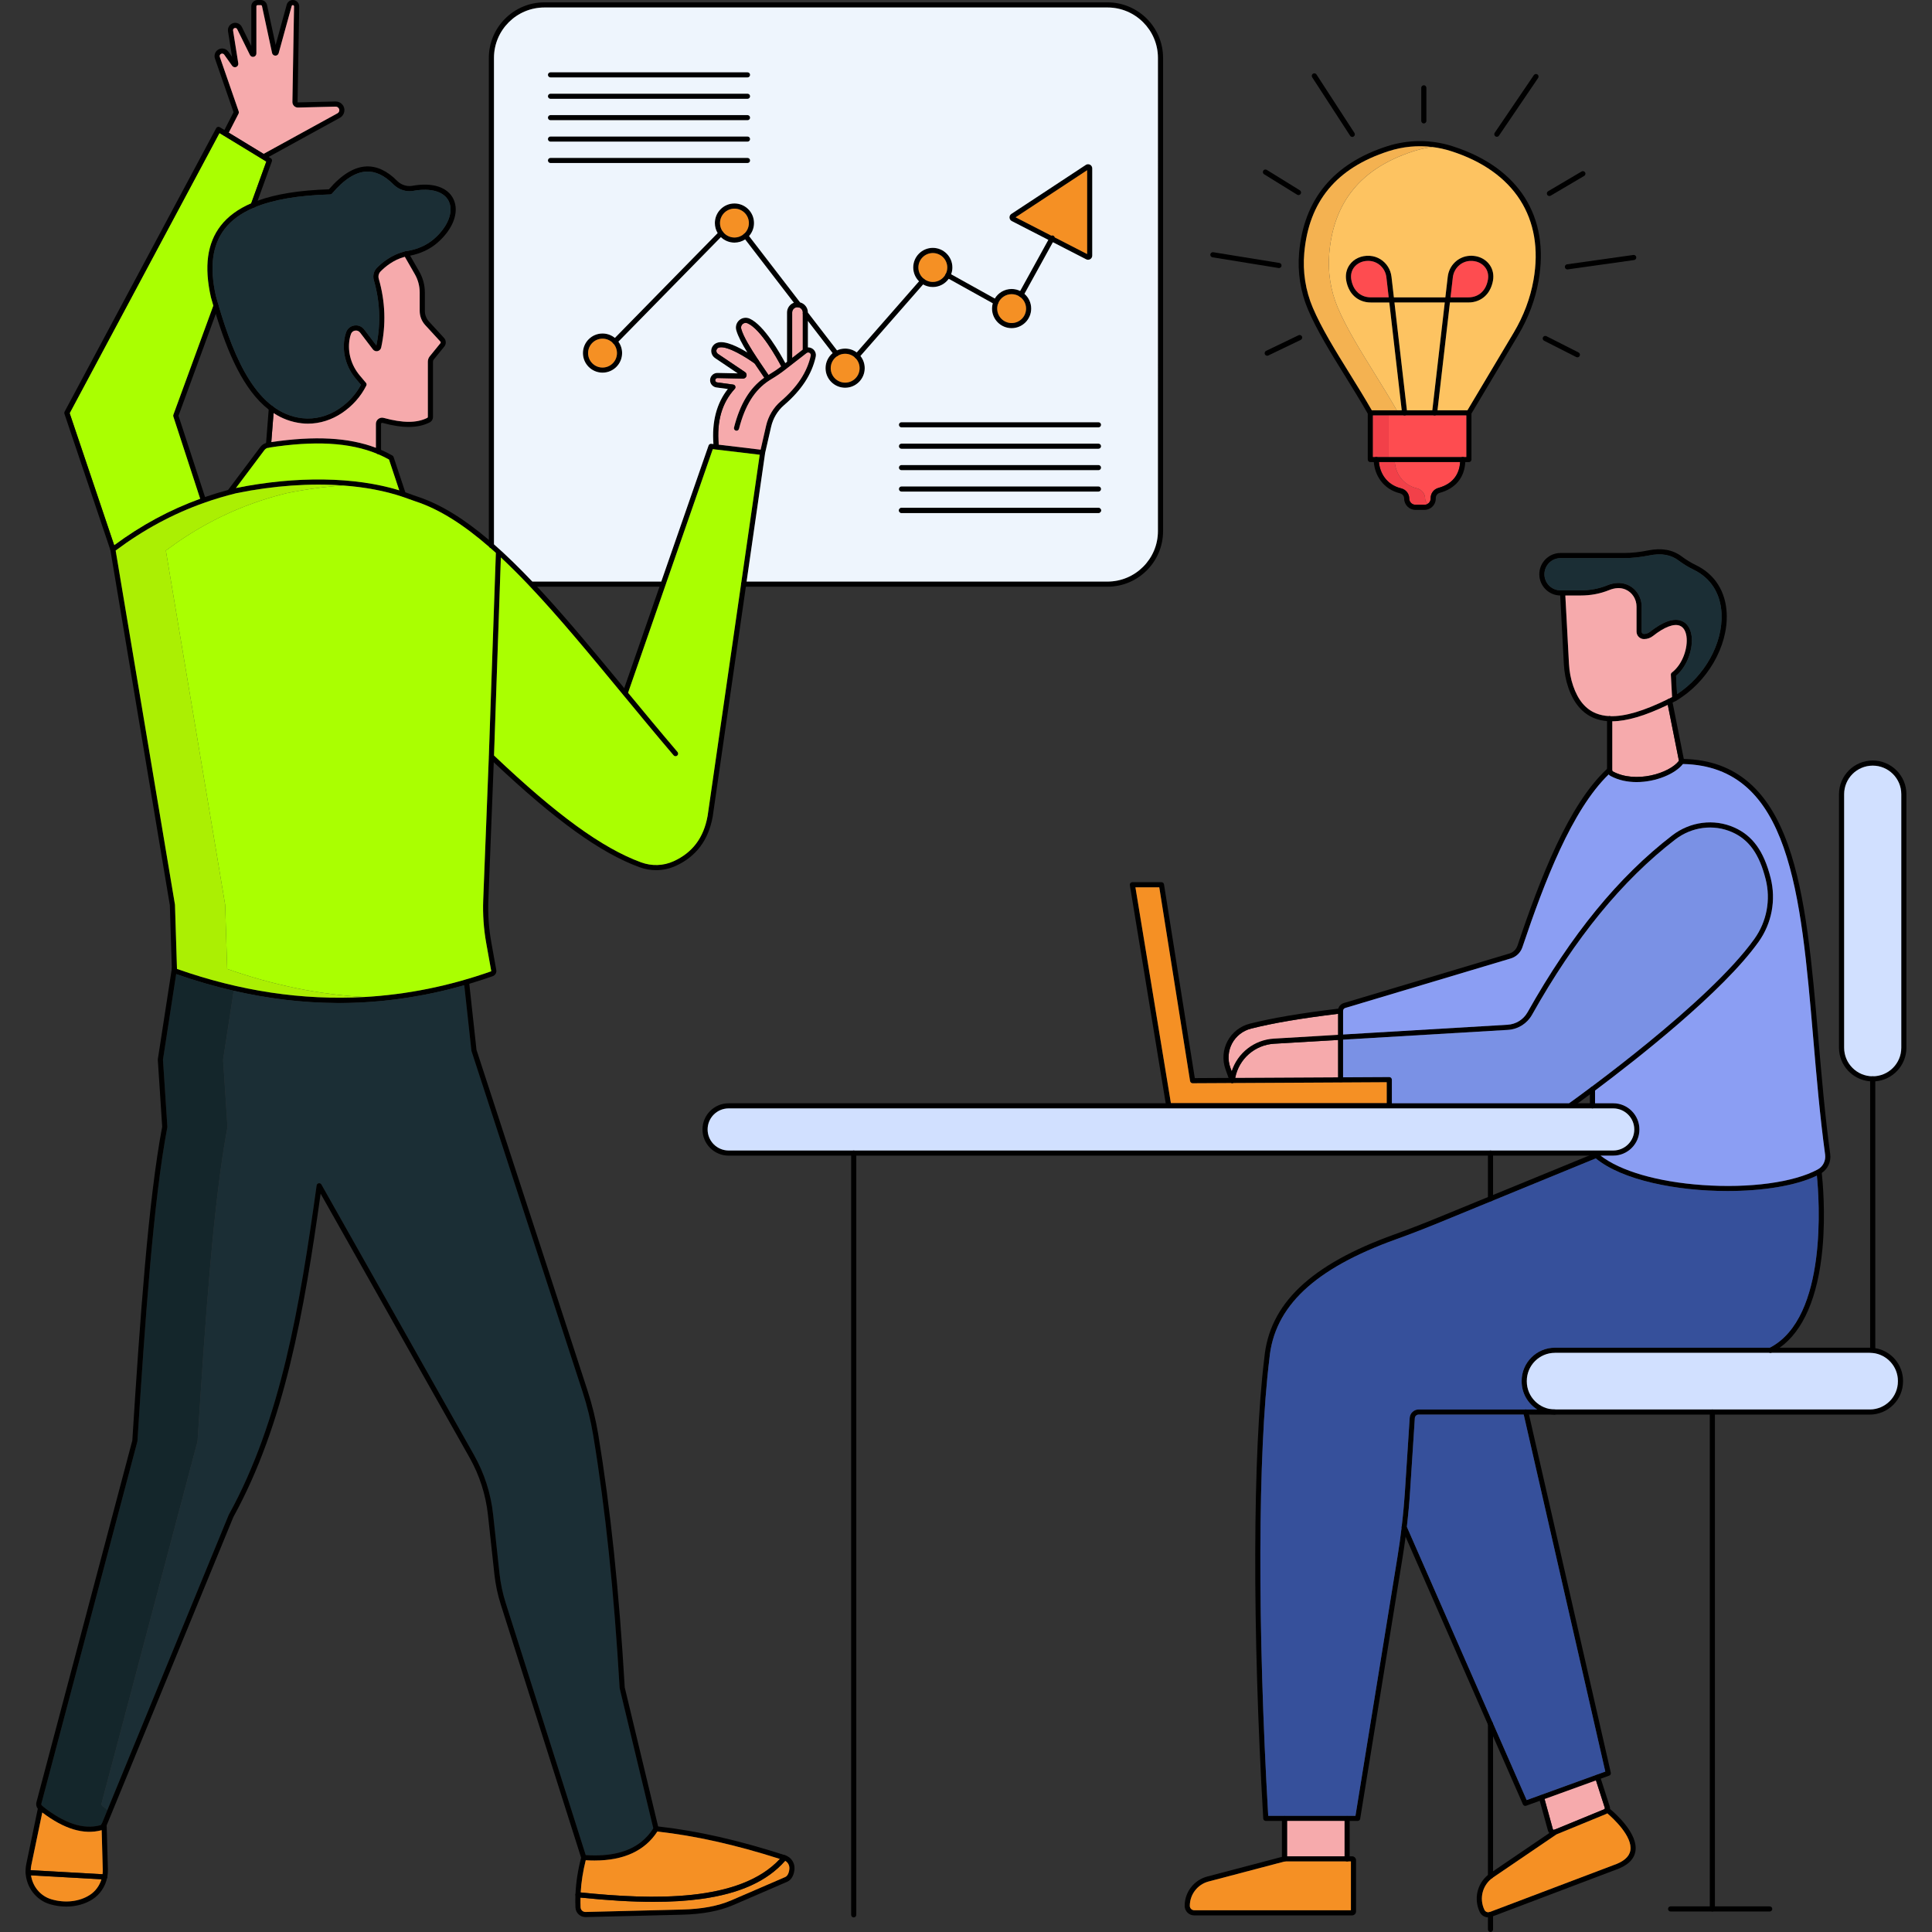 <svg xmlns="http://www.w3.org/2000/svg" enable-background="new 0 0 1500 1500" viewBox="0 0 1500 1500"><rect x="0" y="0" width="1500" height="1500" fill="#333333" stroke="none"/><path d="M265.77,81.12c-1.32-1.53-3.26-2.39-5.27-2.33l-29.16,0.72c-0.12,0-0.18-0.04-0.22-0.08c-0.04-0.04-0.09-0.12-0.09-0.21
				l1.28-74.27c0-2.73-2.21-4.95-4.94-4.95c-2.21,0-4.17,1.5-4.75,3.63L214,34.94l-6.67-31.03C206.84,1.65,204.82,0,202.5,0h-2.48
				c-2.71,0-4.93,2.21-4.93,4.95v30.79l-7.33-14.84c-1.2-2.43-3.97-3.72-6.64-2.98c-2.78,0.79-4.55,3.53-4.1,6.39l3.15,19.8
				l-2.84-3.99c-1.11-1.57-2.92-2.49-4.84-2.49c-0.73,0-1.48,0.14-2.16,0.41c-2.97,1.17-4.48,4.45-3.43,7.46l14.42,41.61l-7.1,13.84
				l-0.98,1.9c-0.47,0.9-0.18,1.97,0.62,2.54l0.27,0.16c0.98,0.48,2.16,0.09,2.65-0.88l0.85-1.65l7.63-14.86
				c0.24-0.49,0.28-1.05,0.11-1.57l-14.7-42.42c-0.34-0.99,0.15-2.06,1.12-2.44c0.84-0.33,1.8-0.02,2.29,0.69l6.16,8.66
				c0.72,1.01,2.01,1.39,3.16,0.92c1.14-0.47,1.81-1.65,1.61-2.87l-4.05-25.44c-0.13-0.87,0.4-1.7,1.24-1.93
				c0.8-0.22,1.63,0.17,1.98,0.91l9.87,19.99c0.54,1.12,1.77,1.71,2.96,1.43c1.22-0.28,2.06-1.35,2.06-2.58V4.95
				c0-0.53,0.42-0.96,0.94-0.96h2.48c0.44,0,0.83,0.32,0.93,0.76l7.82,36.36c0.24,1.2,1.27,2.06,2.49,2.1
				c1.28,0.05,2.31-0.75,2.64-1.93l10.08-36.59c0.11-0.41,0.49-0.7,0.91-0.7c0.53,0,0.95,0.43,0.95,0.97l-1.28,74.2
				c-0.01,1.17,0.44,2.27,1.27,3.1c0.84,0.83,1.93,1.26,3.12,1.24l29.17-0.72c0.79,0,1.62,0.33,2.15,0.96
				c0.55,0.63,0.78,1.46,0.64,2.27c-0.14,0.83-0.67,1.56-1.41,1.96l-57.36,31.5l-1,0.55c-0.97,0.54-1.33,1.75-0.79,2.71
				c0.18,0.33,0.44,0.59,0.74,0.77c0.31,0.17,0.66,0.27,1.01,0.27c0.33,0,0.66-0.08,0.96-0.25l3.01-1.66l55.34-30.39
				c1.8-0.98,3.08-2.77,3.42-4.79C267.68,84.68,267.11,82.66,265.77,81.12z"/><path d="M169.59,238.07l-2.05,5.63l-28.95,79.1l20.62,63.13l0.63,1.93c0.34,1.05-0.24,2.17-1.28,2.51
				c-0.21,0.07-0.42,0.1-0.63,0.1c-0.84,0-1.62-0.53-1.9-1.38l-0.6-1.85l-20.85-63.88c-0.14-0.42-0.13-0.89,0.02-1.31l31.03-84.75
				l0.22-0.61c0.38-1.04,1.53-1.57,2.56-1.19c0.61,0.22,1.04,0.71,1.22,1.29C169.75,237.2,169.75,237.64,169.59,238.07z"/><path d="M195.98,161.14c-1.04-0.38-1.58-1.53-1.2-2.56l0.28-0.78c-10.25,4.44-18.12,10.22-23.7,17.41
				c-10.52,13.57-13.01,31.79-7.59,55.67c0.01,0.03,0.02,0.06,0.03,0.1c0.59,2.1,1.2,4.22,1.82,6.32l0.22-0.61
				c0.38-1.04,1.53-1.57,2.56-1.19c0.61,0.22,1.04,0.71,1.22,1.29c-0.67-2.28-1.33-4.57-1.96-6.85
				c-5.12-22.62-2.87-39.72,6.86-52.29c5.29-6.81,12.84-12.3,22.77-16.5C196.88,161.29,196.42,161.3,195.98,161.14z M352.06,154.58
				c-4.4-9.26-16.22-13.13-31.61-10.37c-0.89,0.16-1.74,0.24-2.52,0.24c-3.56,0-7.06-1.47-9.59-4.03
				c-7.68-7.76-15.72-11.52-23.86-11.2c-9.47,0.37-19.27,6.34-29.1,17.76c-22.68,0.71-41.05,3.64-55.36,8.86
				c-1.72,0.62-3.36,1.28-4.96,1.96c-10.25,4.44-18.12,10.22-23.7,17.41c-10.52,13.57-13.01,31.79-7.59,55.67
				c0.01,0.03,0.02,0.06,0.03,0.1c0.59,2.1,1.2,4.22,1.82,6.32c0.62,2.12,1.26,4.26,1.91,6.38c9.24,30.1,21.49,59.12,41.09,74.32
				c1.24,0.96,2.49,1.87,3.79,2.7c6.46,4.23,13.68,7,21.79,7.93c1.63,0.19,3.27,0.28,4.91,0.28c9.24,0,18.52-2.92,26.61-8.43
				c8.12-5.54,14.4-12.64,18.67-21.09c0.37-0.71,0.27-1.57-0.25-2.17l-4.82-5.73c-6.59-7.85-9.5-17.91-7.99-27.61
				c0.28-1.8,0.69-3.37,1.2-4.7c0.54-1.38,1.73-2.32,3.2-2.53c1.51-0.22,2.94,0.37,3.86,1.58l9.92,13.01
				c0.87,1.14,2.26,1.66,3.67,1.35c1.4-0.32,2.45-1.38,2.76-2.77c3.86-17.73,3.23-35.7-1.88-53.44c-0.58-2-0.04-4.17,1.41-5.64
				c3.3-3.38,9.9-9.05,18.83-11.39c0.93-0.25,1.88-0.46,2.87-0.63c0.41-0.07,0.82-0.15,1.23-0.23c8.09-1.57,15.33-4.96,21.01-9.84
				C351.85,177.95,356.82,164.57,352.06,154.58z M336.82,185.62c-5.42,4.66-12.44,7.83-20.31,9.17c-0.5,0.09-1,0.18-1.48,0.29
				c-0.03,0-0.05,0.01-0.07,0.01c-0.09,0.02-0.17,0.04-0.25,0.06c-10.57,2.34-18.31,8.94-22.09,12.8c-2.44,2.5-3.36,6.16-2.38,9.54
				c4.85,16.83,5.51,33.89,1.96,50.71l-9.44-12.39c-1.81-2.36-4.64-3.53-7.59-3.1c-2.92,0.41-5.31,2.29-6.36,5.04
				c-0.61,1.6-1.09,3.45-1.42,5.53c-1.7,10.84,1.54,22.06,8.88,30.8l3.96,4.71c-3.95,7.33-9.57,13.52-16.76,18.42
				c-8.74,5.95-18.98,8.61-28.82,7.48c-34.85-3.98-52.61-45.62-65.04-87.88c-0.67-2.28-1.33-4.57-1.96-6.85
				c-5.12-22.62-2.87-39.72,6.86-52.29c5.29-6.81,12.84-12.3,22.77-16.5c0.08-0.03,0.16-0.06,0.24-0.1
				c14.49-6.06,34.01-9.41,58.85-10.12c0.57-0.02,1.11-0.27,1.47-0.71c9.29-10.97,18.3-16.7,26.8-17.03
				c6.99-0.27,14,3.1,20.86,10.02c3.28,3.31,7.81,5.22,12.43,5.22c1.02,0,2.1-0.1,3.22-0.3c13.52-2.42,23.73,0.63,27.31,8.16
				C352.36,164.49,347.68,176.27,336.82,185.62z M195.98,161.14c-1.04-0.38-1.58-1.53-1.2-2.56l0.28-0.78
				c-10.25,4.44-18.12,10.22-23.7,17.41c-10.52,13.57-13.01,31.79-7.59,55.67c0.01,0.03,0.02,0.06,0.03,0.1
				c0.59,2.1,1.2,4.22,1.82,6.32l0.22-0.61c0.38-1.04,1.53-1.57,2.56-1.19c0.61,0.22,1.04,0.71,1.22,1.29
				c-0.67-2.28-1.33-4.57-1.96-6.85c-5.12-22.62-2.87-39.72,6.86-52.29c5.29-6.81,12.84-12.3,22.77-16.5
				C196.88,161.29,196.42,161.3,195.98,161.14z"/><path fill="#1b2e35" d="M336.82,185.62c-5.42,4.66-12.44,7.83-20.31,9.17c-0.5,0.09-1,0.18-1.48,0.29c-0.03,0-0.05,0.01-0.07,0.01
				c-0.09,0.01-0.17,0.03-0.25,0.06c-10.57,2.34-18.31,8.94-22.09,12.8c-2.44,2.5-3.36,6.16-2.38,9.54
				c4.85,16.83,5.51,33.89,1.96,50.71l-9.44-12.39c-1.81-2.36-4.64-3.53-7.59-3.1c-2.92,0.41-5.31,2.29-6.36,5.04
				c-0.61,1.6-1.09,3.45-1.42,5.53c-1.7,10.84,1.54,22.06,8.88,30.8l3.96,4.71c-3.95,7.33-9.57,13.52-16.76,18.42
				c-8.74,5.95-18.98,8.61-28.82,7.48c-34.85-3.98-52.61-45.62-65.04-87.88c-0.67-2.28-1.33-4.57-1.96-6.85
				c-5.12-22.62-2.87-39.72,6.86-52.29c5.29-6.81,12.84-12.3,22.77-16.5c0.08-0.03,0.16-0.06,0.24-0.1
				c14.49-6.06,34.01-9.41,58.85-10.12c0.57-0.02,1.11-0.27,1.47-0.71c9.29-10.97,18.3-16.7,26.8-17.03
				c6.99-0.27,14,3.1,20.86,10.02c3.28,3.31,7.81,5.22,12.43,5.22c1.02,0,2.1-0.1,3.22-0.3c13.52-2.42,23.73,0.63,27.31,8.16
				C352.36,164.49,347.68,176.27,336.82,185.62z"/><path d="M525.78,586.63c-0.37,0.32-0.83,0.48-1.29,0.48c-0.57,0-1.13-0.24-1.53-0.7c-13.36-15.68-26.39-31.44-39-46.72
				c-0.02-0.01-0.03-0.03-0.04-0.04c-0.08-0.1-0.16-0.2-0.23-0.29c-0.01-0.01-0.01-0.02-0.02-0.02c-0.4-0.48-0.79-0.96-1.18-1.43
				c-20.83-25.24-40.67-49.25-59.85-70.45c-3.82-4.22-7.61-8.33-11.38-12.31c0,0,0,0-0.01-0.01l-0.51-0.54
				c-0.01-0.01-0.02-0.02-0.03-0.04c-7.37-7.76-14.66-15.06-21.86-21.77c-1.3-1.21-2.58-2.39-3.87-3.55
				c-1.47-1.34-2.93-2.64-4.4-3.93c-0.01,0-0.01,0-0.02-0.01c-0.22-0.2-0.45-0.39-0.67-0.59c-19.34-16.83-38.27-29.24-57.23-35.43
				c-2.07-0.68-4.13-1.43-6.04-2.14c-1.36-0.51-2.73-1-4.13-1.47c-13.62-4.59-29.22-7.51-46.11-8.75
				c-25.52-1.88-53.97,0.09-82.92,5.99c-8.52,2.09-16.83,4.57-24.93,7.44c-24.41,8.65-47.09,20.89-68.75,37.07
				c-0.32,0.24-0.64,0.48-0.96,0.72c-0.89,0.66-2.13,0.48-2.79-0.4c-0.67-0.88-0.49-2.12,0.39-2.79c0.74-0.56,1.48-1.11,2.21-1.65
				c21.06-15.58,43.11-27.5,66.77-36.07c1.26-0.46,2.51-0.9,3.77-1.33c5.85-2.03,11.8-3.85,17.86-5.47c1.84-0.5,3.69-0.97,5.55-1.43
				c0.2-0.04,0.39-0.08,0.59-0.12c39.25-7.92,77.56-8.73,109.15-2.59c6.14,1.19,12.04,2.64,17.63,4.37h0.01
				c1.6,0.48,3.15,0.99,4.7,1.53c1.13,0.39,2.24,0.79,3.35,1.2c1.88,0.7,3.88,1.45,5.88,2.09c18.52,6.03,36.93,17.79,55.62,33.66
				c1.33,1.13,2.66,2.27,3.99,3.45c9.82,8.61,19.74,18.33,29.79,28.92c1.26,1.32,2.5,2.64,3.76,3.99c1.92,2.05,3.84,4.13,5.76,6.24
				c19.83,21.69,40.29,46.44,61.82,72.5c0.3,0.37,0.61,0.75,0.92,1.12c0.68,0.83,1.36,1.65,2.04,2.47
				c12.43,15.05,25.24,30.55,38.39,45.96C526.73,584.65,526.62,585.92,525.78,586.63z"/><path d="M313.75,385.67c-0.21,0.07-0.42,0.11-0.63,0.11c-0.21,0-0.42-0.03-0.61-0.1c-0.59-0.18-1.08-0.64-1.29-1.27l-1.24-3.73
				h-0.01l-7.95-23.91c-2.81-1.57-5.72-2.98-8.76-4.26c-0.11-0.04-0.22-0.09-0.33-0.13c-0.01-0.01-0.02-0.01-0.03-0.02
				c-21.47-8.88-48.71-10.37-84.53-4.76c-1.24,0.2-2.34,0.87-3.11,1.88l-22.07,29.41l-3.37,4.5c-0.66,0.88-1.9,1.06-2.78,0.4
				c-0.89-0.66-1.07-1.91-0.4-2.79l0.42-0.56l25.01-33.35c1.15-1.53,2.72-2.62,4.52-3.15c0.38-0.13,0.77-0.22,1.17-0.28
				c0.97-0.15,1.93-0.3,2.88-0.44c33.8-5.01,60.08-3.6,81.22,4.44c1.36,0.51,2.68,1.05,3.99,1.63c3.04,1.31,5.97,2.77,8.81,4.39
				c0.43,0.24,0.75,0.64,0.91,1.1l9.12,27.43l0.32,0.95C315.35,384.2,314.79,385.33,313.75,385.67z"/><path d="M594.08,351.6l-0.01,0.06v0.02l-14.4,99.85l-0.58,3.99l-25.76,178.58c-3.28,18.22-12.97,31.06-28.77,38.22
				c-4.82,2.18-9.97,3.28-15.16,3.28c-4.39,0-8.8-0.79-13.06-2.35c-30.16-11.08-65.11-36.25-112.99-81.4v-0.01
				c-1.06-0.99-2.12-1.99-3.19-3.01c-0.4-0.37-0.62-0.89-0.62-1.45v-0.07l5.46-158.07l0.03-0.85c0.04-1.11,0.94-1.95,2.06-1.93
				c1.1,0.04,1.96,0.97,1.92,2.06l-0.15,4.27l-5.31,153.76c48.77,46.28,84,71.87,114.16,82.96c8.33,3.06,17.27,2.77,25.19-0.82
				c14.75-6.68,23.41-18.2,26.48-35.23l25.99-180.14c0.01-0.07,0.02-0.14,0.03-0.2l14.43-100.07l-34.08-4.07l-2.36-0.28
				l-36.66,105.42l-29.11,83.73l-0.37,1.07c-0.36,1.04-1.5,1.59-2.53,1.23c-0.29-0.1-0.55-0.26-0.75-0.46
				c-0.02-0.01-0.03-0.03-0.04-0.04c-0.08-0.1-0.16-0.2-0.23-0.29c-0.01-0.01-0.01-0.02-0.02-0.02c-0.31-0.5-0.4-1.14-0.19-1.74
				l1.17-3.34l27.38-78.74l1.39-3.99l36.73-105.65c0.31-0.89,1.19-1.44,2.11-1.33l1.66,0.2l4.04,0.48l32.59,3.89l1.79,0.21
				c0.53,0.06,1.02,0.34,1.34,0.77C594.01,350.54,594.15,351.07,594.08,351.6z"/><path fill="#f6aaac" d="M263.4,86.01c-0.14,0.83-0.67,1.56-1.41,1.96l-57.36,31.5l-27.01-16.45l7.63-14.86
				c0.24-0.49,0.28-1.05,0.11-1.57l-14.7-42.42c-0.34-0.99,0.15-2.06,1.12-2.44c0.84-0.33,1.8-0.02,2.29,0.69l6.16,8.66
				c0.72,1.01,2.01,1.39,3.16,0.92c1.14-0.47,1.81-1.65,1.61-2.87l-4.05-25.44c-0.13-0.87,0.4-1.7,1.24-1.93
				c0.8-0.22,1.63,0.17,1.98,0.91l9.87,19.99c0.54,1.12,1.77,1.71,2.96,1.43c1.22-0.28,2.06-1.35,2.06-2.58V4.95
				c0-0.53,0.42-0.96,0.94-0.96h2.48c0.44,0,0.83,0.32,0.93,0.76l7.82,36.36c0.24,1.2,1.27,2.06,2.49,2.1
				c1.28,0.05,2.31-0.75,2.64-1.93l10.08-36.59c0.11-0.41,0.49-0.7,0.91-0.7c0.53,0,0.95,0.43,0.95,0.97l-1.28,74.2
				c-0.01,1.17,0.44,2.27,1.27,3.1c0.84,0.83,1.93,1.26,3.12,1.24l29.17-0.72c0.79,0,1.62,0.33,2.15,0.96
				C263.31,84.37,263.54,85.19,263.4,86.01z"/><path fill="#aaff01" d="M206.77,125.45l-11.71,32.35c-10.25,4.44-18.12,10.22-23.7,17.41c-10.52,13.57-13.01,31.79-7.59,55.67
				c0.01,0.03,0.02,0.06,0.03,0.1c0.59,2.1,1.2,4.22,1.82,6.32l-31.03,84.75c-0.15,0.42-0.16,0.89-0.02,1.31l20.85,63.88
				c-23.67,8.58-45.71,20.5-66.77,36.07L54.07,320.76l116.29-217.51l3.5,2.13l0.27,0.16l29.46,17.95L206.77,125.45z"/><path d="M382.53,757.92c-6.03,2.12-12.1,4.09-18.18,5.89c-1.29,0.39-2.59,0.77-3.89,1.14c-1.68,0.48-3.36,0.95-5.05,1.4
				c-0.07,0.02-0.14,0.04-0.21,0.06c-1.26,0.34-2.52,0.67-3.79,1c-0.13,0.04-0.27,0.07-0.41,0.11c-0.59,0.15-1.19,0.3-1.79,0.45
				c-1.29,0.33-2.56,0.64-3.85,0.95c-0.29,0.07-0.58,0.14-0.87,0.21c-1.6,0.38-3.18,0.74-4.78,1.1c-0.14,0.03-0.27,0.06-0.4,0.09
				c-1.6,0.35-3.2,0.7-4.81,1.03c-1.43,0.3-2.85,0.59-4.29,0.87c-0.53,0.11-1.05,0.21-1.57,0.3c-3.1,0.6-6.21,1.15-9.33,1.65
				c-3.46,0.58-6.92,1.09-10.38,1.55c-1.02,0.14-2.03,0.27-3.05,0.39c-0.78,0.1-1.56,0.19-2.33,0.28c-0.69,0.09-1.37,0.17-2.05,0.24
				c-1.16,0.13-2.32,0.25-3.48,0.37c-0.78,0.08-1.55,0.16-2.32,0.23c-0.67,0.06-1.33,0.12-1.99,0.18c-2.39,0.22-4.79,0.4-7.19,0.56
				h-0.01c-1.73,0.13-3.45,0.23-5.18,0.32c-0.86,0.05-1.71,0.09-2.55,0.12c-0.15,0.01-0.31,0.02-0.46,0.03
				c-0.95,0.04-1.89,0.08-2.83,0.11c-0.73,0.03-1.46,0.05-2.18,0.07c-1.04,0.03-2.07,0.06-3.11,0.08c-1.17,0.02-2.32,0.04-3.48,0.05
				c-1.16,0.01-2.32,0.02-3.48,0.02c-0.6,0-1.2,0-1.81-0.01c-26.33-0.14-53.09-3.31-79.97-9.49c-14.88-3.41-29.79-7.74-44.69-12.97
				c-0.17-0.06-0.35-0.12-0.52-0.18c-1.66-0.59-2.8-2.15-2.85-3.9L133.4,752v-0.02l-1.54-49.21L85.7,427.05L50.01,321.22
				c-0.17-0.52-0.13-1.09,0.13-1.58l117.7-220.13c0.26-0.48,0.71-0.84,1.24-0.99c0.52-0.14,1.09-0.06,1.56,0.23l3.59,2.18l3.41,2.08
				l27.01,16.45l3.93,2.39l1.68,1.02c0.81,0.5,1.16,1.49,0.84,2.38l-11.06,30.57l-1.49,4.11c-0.19,0.51-0.56,0.9-1.01,1.12
				c-0.08,0.04-0.16,0.07-0.24,0.1c-0.41,0.13-0.87,0.14-1.31-0.02c-1.04-0.38-1.58-1.53-1.2-2.56l0.28-0.78l11.71-32.35l-3.18-1.94
				l-29.46-17.95l-0.27-0.16l-3.5-2.13L54.07,320.76l34.59,102.56l0.88,2.6c0.03,0.1,0.06,0.2,0.07,0.31l0.2,1.21l46.02,274.81
				c0.01,0.09,0.02,0.18,0.03,0.27l1.55,49.54c0,0.12,0.08,0.23,0.19,0.27c14.85,5.25,29.68,9.55,44.49,12.95
				c24.7,5.66,49.33,8.76,73.79,9.28c8.99,0.19,17.95,0.03,26.89-0.47c33.19-1.87,66.05-8.5,98.45-19.92
				c0.13-0.05,0.21-0.19,0.18-0.32l-3.9-21.72c-1.96-10.97-2.74-22.19-2.3-33.34l4.36-111.39v-0.07c0.04-1.11,0.98-1.96,2.06-1.91
				c1.11,0.04,1.96,0.97,1.91,2.06l-0.17,4.38v0.01l-4.19,107.08c-0.42,10.86,0.34,21.78,2.25,32.48l3.9,21.71
				C385.68,755.21,384.52,757.22,382.53,757.92z"/><path fill="#14262b" d="M173.21,822.75l3.4,52.02c0.01,0.17,0,0.34-0.03,0.51c-10.76,56.45-17.36,151.28-23.19,243.56
				c-0.01,0.13-0.03,0.26-0.07,0.39l-74.5,281.07c-0.17,0.67,0.07,1.39,0.63,1.83c0.03,0.02,0.05,0.04,0.08,0.07
				c1.32,1.05,2.62,2.04,3.92,2.98l-4.48,10.91l-0.01,0.01c-0.2,0.51-0.65,0.9-1.19,1.04c-13.15,3.48-27.85-1.4-44.93-14.94
				c-0.03-0.03-0.05-0.05-0.08-0.07c-0.56-0.44-0.8-1.16-0.63-1.83l74.5-281.07c0.04-0.13,0.06-0.26,0.07-0.39
				c5.82-92.28,12.43-187.11,23.19-243.56c0.03-0.17,0.04-0.34,0.03-0.51l-3.4-52.02l10.25-66.48c14.9,5.23,29.81,9.55,44.69,12.97
				L173.21,822.75z"/><path fill="#1b2e35" d="M507.22,1419.53c-2.56,4.01-5.6,7.44-9.13,10.29c-10.2,8.25-24.52,11.7-43.36,10.47l-62.13-195.83
				c-2.34-7.37-3.95-15-4.78-22.68l-4.98-45.95c-1.78-16.35-6.77-31.89-14.85-46.22l-84.38-149.55l-34.08-60.4
				c-0.42-0.75-1.27-1.14-2.11-0.98c-0.84,0.16-1.49,0.84-1.6,1.69c-12.91,92.94-27.83,182.43-68.18,255.64
				c-0.04,0.07-0.07,0.13-0.1,0.21l-94.09,228.94c-1.3-0.94-2.6-1.93-3.92-2.98c-0.03-0.03-0.05-0.05-0.08-0.07
				c-0.56-0.44-0.8-1.16-0.63-1.83l74.5-281.07c0.04-0.13,0.06-0.26,0.07-0.39c5.82-92.28,12.43-187.11,23.19-243.56
				c0.03-0.17,0.04-0.34,0.03-0.51l-3.4-52.02l8.26-53.52c26.88,6.18,53.64,9.36,79.97,9.49c0.61,0.01,1.21,0.01,1.81,0.01
				c1.16,0,2.32-0.01,3.48-0.02c1.17-0.01,2.32-0.03,3.48-0.05c1.04-0.02,2.07-0.05,3.11-0.08c0.73-0.02,1.46-0.04,2.18-0.07
				c0.95-0.03,1.88-0.07,2.83-0.11c0.15-0.01,0.31-0.02,0.46-0.03c0.85-0.03,1.7-0.07,2.55-0.12c1.73-0.09,3.45-0.19,5.18-0.32h0.01
				c2.4-0.16,4.8-0.34,7.19-0.56c0.67-0.06,1.33-0.12,1.99-0.18c0.78-0.07,1.55-0.15,2.32-0.23c1.16-0.12,2.32-0.24,3.48-0.37
				c0.69-0.07,1.37-0.15,2.05-0.24c0.78-0.09,1.56-0.18,2.33-0.28c1.02-0.12,2.03-0.25,3.05-0.39c3.46-0.46,6.92-0.97,10.38-1.55
				c3.11-0.5,6.21-1.05,9.33-1.65c0.52-0.09,1.04-0.19,1.57-0.3c1.43-0.28,2.86-0.56,4.29-0.87c1.61-0.33,3.2-0.67,4.81-1.03
				c0.13-0.03,0.26-0.06,0.4-0.09c1.6-0.35,3.18-0.72,4.78-1.1c0.29-0.07,0.58-0.14,0.87-0.21c1.29-0.31,2.57-0.62,3.85-0.95
				c0.6-0.15,1.2-0.3,1.79-0.45c0.14-0.04,0.28-0.07,0.41-0.11c1.27-0.32,2.52-0.66,3.79-1c0.07-0.02,0.14-0.04,0.21-0.06
				c1.69-0.45,3.36-0.92,5.05-1.4l1.09,9.91l4.46,40.84c0.01,0.14,0.04,0.27,0.08,0.4l86.26,264.67c3.56,10.94,6.31,22.2,8.19,33.47
				c9.44,57.05,16.17,121.25,20.54,196.26c0.01,0.12,0.02,0.23,0.05,0.35L507.22,1419.53z"/><path d="M511.05,1420.93c-0.22,0.37-0.45,0.73-0.68,1.08c-3.03,4.66-6.7,8.6-11.01,11.81c-9.52,7.11-22.16,10.69-37.79,10.69
				c-2.2,0-4.48-0.07-6.81-0.22c-0.55-0.03-1.12-0.07-1.68-0.11c-0.81-0.06-1.5-0.61-1.75-1.39l-0.17-0.55l-62.38-196.57
				c-2.41-7.62-4.08-15.51-4.94-23.46l-4.98-45.95c-1.72-15.81-6.54-30.84-14.36-44.69l-81.95-145.23l-33.61-59.57
				c-12.77,91.2-27.97,178.83-67.77,251.07L86.8,1407.53l-3.99,9.69l-0.16,0.39c-0.66,1.62-2.04,2.86-3.72,3.34
				c-0.04,0.02-0.09,0.03-0.13,0.04c-13.8,3.65-28.86-0.85-45.98-13.76c-0.84-0.64-1.69-1.3-2.54-1.97
				c-0.35-0.28-0.66-0.6-0.93-0.94c-1.13-1.4-1.54-3.27-1.07-5.04l74.45-280.89c5.82-92.21,12.42-186.94,23.19-243.61l-3.4-51.99
				c-0.01-0.14,0-0.29,0.02-0.43L133.4,752v-0.02l0.03-0.17c0.17-1.09,1.19-1.85,2.27-1.67c1.09,0.16,1.84,1.19,1.67,2.27
				l-0.59,3.84l-10.25,66.48l3.4,52.02c0.01,0.17,0,0.34-0.03,0.51c-10.76,56.45-17.36,151.28-23.19,243.56
				c-0.01,0.13-0.03,0.26-0.07,0.39l-74.5,281.07c-0.17,0.67,0.07,1.39,0.63,1.83c0.03,0.02,0.05,0.04,0.08,0.07
				c17.08,13.54,31.78,18.42,44.93,14.94c0.54-0.14,0.99-0.53,1.19-1.04l0.01-0.01l4.48-10.91l94.09-228.94
				c0.03-0.08,0.06-0.14,0.1-0.21c40.35-73.2,55.27-162.7,68.18-255.64c0.11-0.85,0.76-1.53,1.6-1.69c0.85-0.16,1.7,0.23,2.11,0.98
				l34.08,60.4l84.38,149.55c8.08,14.32,13.08,29.87,14.85,46.22l4.98,45.95c0.83,7.68,2.43,15.31,4.78,22.68l62.13,195.83
				c18.84,1.23,33.16-2.22,43.36-10.47c3.53-2.85,6.56-6.28,9.13-10.29l-26.1-108.68c-0.03-0.12-0.04-0.23-0.05-0.35
				c-4.37-75.01-11.09-139.21-20.54-196.26c-1.87-11.27-4.63-22.53-8.19-33.47L366.09,816.1c-0.04-0.13-0.07-0.26-0.08-0.4
				l-4.46-40.84l-1.09-9.91l-0.26-2.35c-0.12-1.1,0.68-2.07,1.77-2.19c1.07-0.12,2.08,0.67,2.2,1.77l0.18,1.65l1.14,10.42
				l4.46,40.83l86.19,264.47c3.63,11.13,6.43,22.59,8.33,34.05c9.46,57.15,16.2,121.43,20.58,196.51l25.92,107.95l0.33,1.37
				C511.42,1419.93,511.33,1420.47,511.05,1420.93z"/><path d="M616.86,1450.32c0,4.1-1.75,8.98-5.64,10.66l-41.82,18.07c-10.79,4.66-23.84,7.12-39.89,7.52l-74.79,1.86h-0.19
				c-4.12,0-7.58-3.32-7.76-7.49c-0.14-3.23-0.14-6.51-0.01-9.82c0-0.09,0.01-0.19,0.02-0.29c0.39-9.29,1.87-18.86,4.4-28.59
				c0.04-0.19,0.09-0.37,0.14-0.56c0.28-1.07,1.37-1.71,2.43-1.43c1.07,0.29,1.71,1.38,1.43,2.44c-0.14,0.53-0.28,1.06-0.41,1.59
				c-2.13,8.5-3.45,16.86-3.92,25c-0.08,1.34-0.13,2.67-0.16,4c-0.07,2.52-0.05,5.02,0.06,7.49c0.09,2.11,1.79,3.7,3.87,3.67
				l74.79-1.86c15.54-0.39,28.11-2.74,38.41-7.19l41.83-18.07c2.12-0.92,3.23-4.22,3.23-7c0-2.35-1.28-4.47-3.29-5.58
				c-0.36-0.22-0.76-0.39-1.17-0.52c-0.97-0.31-1.93-0.63-2.89-0.93c-34.68-11.07-65.84-18.04-95.15-21.28
				c-0.41-0.05-0.83-0.1-1.24-0.14c-1.09-0.12-1.88-1.11-1.77-2.19c0.12-1.1,1.1-1.89,2.19-1.78c0.46,0.05,0.93,0.1,1.4,0.15
				c30.34,3.37,62.64,10.7,98.68,22.37c0.03,0.01,0.06,0.02,0.08,0.03C613.99,1441.88,616.86,1445.83,616.86,1450.32z"/><path fill="#f59024" d="M612.87,1450.32c0,2.78-1.11,6.08-3.23,7l-41.83,18.07c-10.3,4.45-22.87,6.8-38.41,7.19l-74.79,1.86
				c-2.08,0.03-3.78-1.56-3.87-3.67c-0.11-2.47-0.13-4.97-0.06-7.49c21.56,2.2,40.24,3.31,56.72,3.31c13.72,0,25.93-0.77,37.02-2.28
				c29.95-4.1,51.29-13.78,65.16-29.58C611.59,1445.85,612.87,1447.97,612.87,1450.32z"/><path fill="#f59024" d="M605.52,1443.29c-31.21,33.68-98.52,31.79-154.68,26c0.47-8.14,1.79-16.51,3.92-25
				c2.33,0.15,4.61,0.22,6.81,0.22c22.69,0,39.08-7.55,48.8-22.5C539.67,1425.25,570.84,1432.22,605.52,1443.29z"/><path d="M610.55,1443.6c-0.32,0.38-0.65,0.76-0.98,1.14c-13.86,15.8-35.21,25.48-65.16,29.58c-11.09,1.52-23.3,2.28-37.02,2.28
				c-16.48,0-35.16-1.11-56.72-3.31c-0.71-0.07-1.43-0.14-2.14-0.22c-1.01-0.11-1.76-0.95-1.79-1.94c0-0.08,0-0.16,0.01-0.25
				c0-0.01,0-0.03,0.01-0.04c0.13-1.08,1.08-1.85,2.18-1.74c0.63,0.07,1.26,0.13,1.88,0.19c56.16,5.78,123.47,7.68,154.68-26
				c0.68-0.74,1.34-1.49,1.98-2.25c0.54-0.64,1.39-0.86,2.13-0.62c0.03,0.01,0.06,0.02,0.08,0.03c0.21,0.08,0.41,0.19,0.59,0.35
				C611.15,1441.51,611.26,1442.76,610.55,1443.6z"/><path d="M83.29,1457.33c0,0.07-0.01,0.14-0.03,0.21c-0.02,0.08-0.03,0.16-0.05,0.24c-1.43,6.89-5.47,13.01-11.29,16.79
				c-5.82,3.76-13.01,5.7-20.5,5.7c-4.18,0-8.46-0.61-12.65-1.85c-10.96-3.23-18.39-13.35-18.89-24.54v-0.11
				c-0.09-2.17,0.08-4.39,0.54-6.6l8.93-42.86l0.22-1.04c0.22-1.08,1.28-1.77,2.35-1.55c0.35,0.07,0.66,0.24,0.92,0.46
				c0.52,0.46,0.78,1.18,0.63,1.91l-0.65,3.13l-8.49,40.76c-0.28,1.34-0.44,2.67-0.47,4.01c-0.05,1.36,0.03,2.69,0.23,4.01
				c1.24,8.6,7.26,16.07,15.82,18.59c10.56,3.13,21.72,1.86,29.83-3.38c4.34-2.8,7.5-7.15,9.03-12.14c0.39-1.28,0.67-2.59,0.84-3.94
				c0.14-1.18,0.2-2.36,0.17-3.56l-0.85-30.63l-0.11-4.04c-0.01-0.3,0.04-0.58,0.15-0.83c0.29-0.71,0.97-1.21,1.79-1.23
				c1.08-0.06,2.01,0.84,2.04,1.94l0.01,0.42l0.96,34.24C83.83,1453.45,83.66,1455.43,83.29,1457.33z"/><path fill="#f59024" d="M78.77,1459.08c-1.53,4.99-4.69,9.34-9.03,12.14c-8.11,5.25-19.27,6.51-29.83,3.38
				c-8.56-2.52-14.58-9.99-15.82-18.59L78.77,1459.08z"/><path fill="#f59024" d="M79.78,1451.58c0.03,1.2-0.03,2.38-0.17,3.56L23.87,1452c0.03-1.34,0.19-2.67,0.47-4.01l8.49-40.76
				c17.11,12.92,32.17,17.41,45.98,13.76c0.04-0.01,0.09-0.02,0.13-0.04L79.78,1451.58z"/><path d="M83.29,1457.33c0,0.07-0.01,0.14-0.03,0.21c-0.02,0.08-0.03,0.16-0.05,0.24c-0.25,0.84-1.02,1.44-1.91,1.44h-0.11
				l-2.41-0.14l-54.67-3.07l-2.33-0.13c-1.06-0.06-1.88-0.95-1.88-1.99v-0.11c0.06-1.1,1.03-1.92,2.1-1.88l1.87,0.11l55.74,3.14
				l1.8,0.1C82.5,1455.3,83.35,1456.24,83.29,1457.33z"/><path d="M633.48,275.73c0,0.46-0.05,0.91-0.15,1.35c-3.04,13.65-11.09,25.93-24.61,37.54c-4.96,4.26-8.52,10.21-10.01,16.76
				l-4.63,20.23l-0.01,0.06v0.02l-0.02,0.08c-0.21,0.93-1.04,1.56-1.95,1.56c-0.15,0-0.3-0.02-0.45-0.05
				c-1.07-0.25-1.75-1.32-1.5-2.39l0.4-1.75l4.26-18.64c1.69-7.37,5.7-14.08,11.31-18.9c12.84-11.02,20.47-22.59,23.31-35.38
				c0.04-0.15,0.06-0.31,0.06-0.48c0-0.79-0.43-1.46-1.14-1.81c-0.7-0.35-1.5-0.27-2.11,0.22l-11.91,9.25
				c-0.06,0.05-0.12,0.1-0.18,0.14l-3.72,2.88c-0.06,0.06-0.14,0.12-0.22,0.18l-1.16,0.9c-3.1,2.41-6.47,4.69-10.3,6.97
				c-0.53,0.31-1.05,0.64-1.56,0.98c-11.32,7.37-18.79,19.34-23.43,37.48c-0.27,1.07-1.36,1.71-2.42,1.44
				c-1.07-0.27-1.72-1.36-1.44-2.42c4.66-18.26,12.15-30.67,23.39-38.67c1.08-0.77,2.19-1.5,3.34-2.18
				c0.02-0.01,0.05-0.03,0.07-0.04c3.66-2.18,6.87-4.35,9.82-6.64c0.03-0.02,0.05-0.04,0.08-0.06l3.12-2.42l1.31-1.02l3.99-3.1
				l8.26-6.41l0.5-0.39c1.03-0.8,2.25-1.23,3.49-1.26c0.96-0.04,1.93,0.17,2.83,0.61C632.19,271.36,633.48,273.43,633.48,275.73z"/><path fill="#f6aaac" d="M623.29,242.65v28.73l-8.26,6.41v-35.15c0-2.27,1.85-4.13,4.12-4.13c0.17,0,0.33,0.01,0.49,0.03
				c0.09,0.02,0.18,0.03,0.28,0.04c0.81,0.15,1.56,0.55,2.15,1.15C622.86,240.52,623.29,241.56,623.29,242.65z"/><path d="M627.28,242.65v29.73c0,1.1-0.9,1.99-1.99,1.99c-1.11,0-1.99-0.9-1.99-1.99v-29.73c0-1.1-0.43-2.13-1.22-2.91
				c-0.6-0.6-1.35-1-2.15-1.15c-0.1-0.01-0.19-0.02-0.28-0.04c-0.16-0.02-0.32-0.03-0.49-0.03c-2.27,0-4.12,1.86-4.12,4.13v39.23
				c0,0.61-0.27,1.15-0.7,1.52c-0.06,0.05-0.12,0.1-0.18,0.14c-0.32,0.22-0.71,0.34-1.12,0.34c-1.11,0-1.99-0.89-1.99-1.99v-39.23
				c0-3.49,2.21-6.47,5.31-7.62c0.88-0.32,1.82-0.5,2.8-0.5c0.71,0,1.4,0.09,2.06,0.27c1.39,0.36,2.65,1.08,3.68,2.11
				C626.43,238.44,627.28,240.49,627.28,242.65z"/><path fill="#f6aaac" d="M606.53,284.4c-2.95,2.29-6.16,4.46-9.82,6.64c-0.02,0.01-0.05,0.03-0.07,0.04l-0.81-1.19
				c-2.36-3.45-4.75-6.94-7.03-10.35c-6.23-9.38-11.62-18.19-13.29-24.19c-0.4-1.42,0.02-2.84,1.13-3.79
				c1.07-0.93,2.49-1.13,3.81-0.54C590.81,255.66,603.36,278.41,606.53,284.4z"/><path d="M610.43,286.42c-0.06,0.06-0.14,0.12-0.22,0.18c-0.08,0.06-0.16,0.11-0.25,0.15c-0.99,0.49-2.18,0.09-2.67-0.89
				c-0.02-0.04-0.29-0.56-0.76-1.46c-3.17-5.99-15.73-28.74-26.09-33.37c-1.32-0.59-2.74-0.39-3.81,0.54
				c-1.11,0.95-1.53,2.37-1.13,3.79c1.68,5.99,7.06,14.8,13.29,24.19c2.28,3.41,4.67,6.9,7.03,10.35l0.81,1.19l1.09,1.59
				c0.62,0.91,0.39,2.15-0.53,2.77c-0.34,0.23-0.73,0.35-1.12,0.35c-0.64,0-1.27-0.31-1.66-0.88l-1.13-1.65l-0.76-1.12
				c-2.35-3.43-4.67-6.82-6.86-10.1c-1.92-2.89-3.76-5.7-5.44-8.4c-4.1-6.6-7.26-12.52-8.58-17.21c-0.82-2.9,0.09-5.92,2.35-7.89
				c2.24-1.93,5.34-2.37,8.06-1.16c11.28,5.05,23.88,27.41,27.66,34.53c0.64,1.2,1.03,1.96,1.12,2.14
				C611.26,284.87,611.07,285.82,610.43,286.42z"/><path fill="#f6aaac" d="M629.49,275.73c0,0.17-0.02,0.33-0.06,0.48c-2.84,12.79-10.47,24.36-23.31,35.38
				c-5.61,4.82-9.62,11.53-11.31,18.9l-4.26,18.64l-32.59-3.89c-1.57-18.3,2.53-32.48,12.5-43.33c0.51-0.55,0.66-1.33,0.41-2.02
				c-0.25-0.7-0.87-1.2-1.61-1.3l-12.51-1.71c-0.69-0.1-1.25-0.62-1.41-1.3c-0.11-0.5,0.01-1.03,0.34-1.43
				c0.33-0.4,0.8-0.63,1.34-0.62l19.82,0.42h0.06c1.21,0,2.26-0.77,2.63-1.93c0.38-1.18-0.06-2.44-1.09-3.13l-21.03-14.16
				c-1.11-0.75-1.54-2.17-1-3.33c0.4-0.86,1.01-1.35,1.96-1.6c6.38-1.62,21.6,8.1,27.3,12.25c2.19,3.28,4.51,6.67,6.86,10.1
				l0.76,1.12c-11.24,8-18.73,20.41-23.39,38.67c-0.28,1.07,0.37,2.15,1.44,2.42c1.07,0.27,2.15-0.37,2.42-1.44
				c4.64-18.14,12.11-30.11,23.43-37.48c0.51-0.34,1.03-0.67,1.56-0.98c3.83-2.28,7.2-4.56,10.3-6.97l1.16-0.9
				c0.08-0.06,0.16-0.12,0.22-0.18l3.72-2.88c0.06-0.04,0.12-0.09,0.18-0.14l11.91-9.25c0.62-0.49,1.42-0.57,2.11-0.22
				C629.06,274.28,629.49,274.95,629.49,275.73z"/><path d="M588.74,281.81c-0.65,0.89-1.9,1.08-2.79,0.43c-0.09-0.06-0.18-0.13-0.27-0.19c-5.69-4.15-20.91-13.86-27.3-12.25
				c-0.96,0.25-1.57,0.74-1.96,1.6c-0.54,1.16-0.11,2.58,1,3.33l21.03,14.16c1.03,0.69,1.47,1.95,1.09,3.13
				c-0.37,1.17-1.43,1.93-2.63,1.93h-0.06l-19.82-0.42c-0.54-0.01-1.01,0.22-1.34,0.62c-0.33,0.4-0.45,0.93-0.34,1.43
				c0.16,0.68,0.72,1.2,1.41,1.3l12.51,1.71c0.74,0.1,1.36,0.6,1.61,1.3c0.25,0.7,0.1,1.48-0.41,2.02
				c-9.96,10.85-14.06,25.03-12.5,43.33c0.04,0.53,0.09,1.06,0.15,1.59c0.11,1.1-0.69,2.07-1.79,2.18c-0.07,0.01-0.13,0.01-0.2,0.01
				c-0.13,0-0.25-0.01-0.37-0.03c-0.86-0.16-1.53-0.86-1.62-1.76c-0.09-0.83-0.16-1.66-0.22-2.47
				c-1.31-17.34,2.44-31.68,11.18-42.73l-8.89-1.21c-2.32-0.32-4.24-2.07-4.76-4.37c-0.38-1.71,0.03-3.47,1.14-4.83
				c1.12-1.36,2.77-2.12,4.51-2.07l15.67,0.33l-17.58-11.85c-2.72-1.84-3.75-5.42-2.38-8.34c0.9-1.92,2.48-3.22,4.59-3.76
				c5.96-1.53,15.83,3.43,22.85,7.71c4.12,2.5,7.27,4.78,8.07,5.37c0.2,0.15,0.36,0.33,0.49,0.53
				C589.25,280.21,589.25,281.12,588.74,281.81z"/><path fill="#aaff01" d="M309.97,380.68c-34.34-10.55-79.9-11.24-126.78-1.78l22.07-29.41c0.77-1.02,1.87-1.69,3.11-1.88
				c35.82-5.62,63.06-4.12,84.53,4.76c0.01,0.01,0.02,0.01,0.03,0.02c0.11,0.04,0.22,0.09,0.33,0.13c3.03,1.28,5.94,2.69,8.76,4.26
				L309.97,380.68z"/><path d="M344.96,269.07l-8.2,10.07c-0.38,0.46-0.59,1.05-0.59,1.66v42.9c0,1.84-1.02,3.48-2.66,4.3
				c-9.08,4.55-20.72,4.65-36.65,0.31c-0.34-0.09-0.58,0.05-0.7,0.14c-0.12,0.08-0.31,0.28-0.31,0.62v21.55
				c0,1.11-0.9,1.99-1.99,1.99c-0.21,0-0.41-0.03-0.59-0.09c-0.11-0.04-0.22-0.09-0.33-0.13c-0.01-0.01-0.02-0.01-0.03-0.02
				c-0.63-0.34-1.05-1-1.05-1.76v-21.55c0-1.5,0.68-2.88,1.88-3.79c1.2-0.92,2.72-1.22,4.17-0.82c14.92,4.06,25.67,4.05,33.82-0.02
				c0.28-0.15,0.46-0.43,0.46-0.74v-42.9c0-1.52,0.53-3,1.49-4.18l8.19-10.07c0.35-0.42,0.33-1.05-0.04-1.46l-11.65-12.69
				c-2.77-3.02-4.31-6.94-4.31-11.05v-14.29c0-4.97-1.3-9.86-3.77-14.17l-7.78-13.55l-0.75-1.3c-0.55-0.95-0.22-2.17,0.74-2.72
				c0.14-0.08,0.28-0.14,0.42-0.18c0.08-0.02,0.16-0.04,0.25-0.06c0.02,0,0.04-0.01,0.07-0.01c0.77-0.1,1.58,0.27,1.98,0.99
				l1.39,2.42l7.14,12.43c2.81,4.91,4.3,10.49,4.3,16.16v14.29c0,3.1,1.16,6.06,3.25,8.35l11.66,12.7
				C346.46,264.26,346.55,267.12,344.96,269.07z"/><path d="M516.82,453.53c0,0.21-0.03,0.41-0.09,0.6c-0.25,0.81-1.02,1.4-1.91,1.4h-102.4c-0.43,0-0.83-0.13-1.16-0.37
				c0,0,0,0-0.01-0.01c-0.2-0.14-0.38-0.33-0.51-0.54c-0.01-0.01-0.02-0.02-0.03-0.04c-0.19-0.3-0.29-0.66-0.29-1.04
				c0-1.1,0.9-1.99,1.99-1.99h102.4C515.93,451.54,516.82,452.43,516.82,453.53z"/><path fill="#abef03" d="M282.76,774.08c-47.88,2.69-96.43-4.56-145.17-21.75c-0.11-0.04-0.19-0.15-0.19-0.27l-1.55-49.54
				c-0.01-0.09-0.02-0.18-0.03-0.27L89.8,427.44c21.65-16.18,44.33-28.42,68.75-37.07c8.11-2.87,16.42-5.35,24.93-7.44
				c28.95-5.9,57.4-7.88,82.92-5.99c-14.29,0.96-29.05,2.96-43.94,5.99c-8.52,2.09-16.83,4.57-24.93,7.44
				c-24.41,8.65-47.09,20.89-68.75,37.07l46.02,274.81c0.01,0.09,0.02,0.18,0.03,0.27l1.55,49.54c0,0.12,0.08,0.23,0.19,0.27
				C212.13,764.86,247.58,772.12,282.76,774.08z"/><path fill="#aaff01" d="M377.48,732.12l3.9,21.72c0.03,0.13-0.05,0.27-0.18,0.32c-32.39,11.42-65.26,18.05-98.45,19.92
				c-35.18-1.95-70.63-9.22-106.2-21.75c-0.11-0.04-0.19-0.15-0.19-0.27l-1.55-49.54c-0.01-0.09-0.02-0.18-0.03-0.27l-46.02-274.81
				c21.65-16.18,44.33-28.42,68.75-37.07c8.11-2.87,16.42-5.35,24.93-7.44c14.89-3.03,29.65-5.04,43.94-5.99
				c16.88,1.24,32.48,4.16,46.11,8.75c1.4,0.47,2.77,0.96,4.13,1.47c1.91,0.72,3.97,1.47,6.04,2.14
				c18.96,6.18,37.89,18.6,57.23,35.43c0.18,0.25,0.41,0.45,0.67,0.59c0.01,0.01,0.01,0.01,0.02,0.01c1.47,1.29,2.93,2.59,4.4,3.93
				l-5.46,158.07v0.07l-4.36,111.39C374.74,709.93,375.52,721.15,377.48,732.12z"/><path fill="#aaff01" d="M589.84,353.06l-14.43,100.07c-0.01,0.06-0.02,0.13-0.03,0.2l-25.99,180.14
				c-3.07,17.02-11.73,28.54-26.48,35.23c-7.92,3.59-16.87,3.88-25.19,0.82c-30.16-11.09-65.39-36.68-114.16-82.96l5.31-153.76
				c7.2,6.71,14.49,14.01,21.86,21.77c0.01,0.02,0.02,0.03,0.03,0.04c0.13,0.21,0.31,0.4,0.51,0.54c0.01,0.01,0.01,0.01,0.01,0.01
				c22.71,24.01,46.25,52.5,71.23,82.76c0.39,0.47,0.78,0.95,1.18,1.43c0.01,0,0.01,0.01,0.02,0.02c0.07,0.09,0.15,0.19,0.23,0.29
				c0.01,0.01,0.02,0.03,0.04,0.04c12.61,15.28,25.63,31.04,39,46.72c0.4,0.46,0.96,0.7,1.53,0.7c0.46,0,0.92-0.16,1.29-0.48
				c0.84-0.71,0.95-1.97,0.23-2.81c-13.14-15.41-25.96-30.91-38.39-45.96l29.11-83.73l36.66-105.42l2.36,0.28L589.84,353.06z"/><path d="M903.01,44.96v367.43c0,23.79-19.36,43.13-43.14,43.13H577.36c-1.11,0-1.99-0.89-1.99-1.99c0-0.07,0-0.14,0.01-0.2
				c0.01-0.07,0.02-0.14,0.03-0.2c0.19-0.91,0.99-1.6,1.96-1.6h282.51c21.58,0,39.16-17.56,39.16-39.15V44.96
				c0-21.58-17.57-39.15-39.16-39.15H422.67c-21.58,0-39.15,17.56-39.15,39.15v378.6c0,1.1-0.9,1.99-1.99,1.99
				c-0.34,0-0.66-0.09-0.94-0.24c-0.01,0-0.01,0-0.02-0.01c-0.26-0.14-0.49-0.34-0.67-0.59c-0.24-0.33-0.37-0.73-0.37-1.16V44.96
				c0-23.79,19.35-43.13,43.13-43.13h437.19C883.66,1.83,903.01,21.17,903.01,44.96z"/><path d="M480.14,265.29c-0.78-1.09-1.7-2.06-2.73-2.91c-2.61-2.14-5.96-3.43-9.6-3.43c-8.38,0-15.2,6.82-15.2,15.2
					s6.82,15.2,15.2,15.2c8.39,0,15.2-6.82,15.2-15.2C483,270.85,481.95,267.79,480.14,265.29z M467.8,285.36
					c-6.18,0-11.21-5.03-11.21-11.21c0-6.18,5.03-11.21,11.21-11.21c6.18,0,11.21,5.03,11.21,11.21
					C479.01,280.33,473.99,285.36,467.8,285.36z"/><circle cx="467.8" cy="274.15" r="11.21" fill="#f59024"/><path d="M570.23,157.99c-8.39,0-15.2,6.82-15.2,15.2c0,2.84,0.79,5.52,2.15,7.8c0.7,1.16,1.54,2.21,2.51,3.14
					c2.72,2.63,6.44,4.26,10.53,4.26c3.06,0,5.92-0.92,8.31-2.49c1.13-0.73,2.14-1.61,3.03-2.6c2.39-2.68,3.85-6.22,3.85-10.1
					C585.42,164.81,578.61,157.99,570.23,157.99z M559.02,173.19c0-6.18,5.03-11.21,11.21-11.21c6.17,0,11.2,5.03,11.2,11.21
					c0,3.31-1.44,6.28-3.72,8.35c-0.06,0.05-0.12,0.1-0.18,0.16c-1.96,1.68-4.52,2.7-7.3,2.7
					C564.05,184.4,559.02,179.37,559.02,173.19z"/><path fill="#f59024" d="M581.43,173.19c0,3.31-1.44,6.28-3.72,8.35c-0.06,0.05-0.12,0.1-0.18,0.16c-1.96,1.68-4.52,2.7-7.3,2.7
					c-6.18,0-11.21-5.03-11.21-11.21c0-6.18,5.03-11.21,11.21-11.21C576.4,161.98,581.43,167,581.43,173.19z"/><path d="M668.07,276.41c-0.83-1.04-1.8-1.97-2.87-2.76c-2.52-1.87-5.64-2.97-9.02-2.97c-2.24,0-4.39,0.49-6.3,1.38
					c-1.24,0.56-2.37,1.28-3.4,2.12c-3.35,2.79-5.5,6.99-5.5,11.69c0,8.39,6.82,15.2,15.2,15.2c8.38,0,15.2-6.81,15.2-15.2
					C671.38,282.3,670.14,279.01,668.07,276.41z M656.18,297.08c-6.18,0-11.21-5.03-11.21-11.21c0-6.17,5.03-11.2,11.21-11.2
					c6.18,0,11.21,5.03,11.21,11.2C667.39,292.05,662.37,297.08,656.18,297.08z"/><path fill="#f59024" d="M667.39,285.87c0,6.18-5.03,11.21-11.21,11.21c-6.18,0-11.21-5.03-11.21-11.21c0-6.17,5.03-11.2,11.21-11.2
					C662.37,274.67,667.39,279.69,667.39,285.87z"/><path d="M724.25,192.48c-8.39,0-15.2,6.82-15.2,15.2c0,4.2,1.72,8.02,4.49,10.77c0.95,0.94,2.01,1.76,3.18,2.42
					c2.21,1.28,4.79,2,7.53,2c5.1,0,9.6-2.52,12.37-6.38c0.78-1.08,1.41-2.25,1.87-3.52c0.62-1.65,0.96-3.43,0.96-5.3
					C739.45,199.3,732.63,192.48,724.25,192.48z M724.25,218.89c-6.18,0-11.21-5.03-11.21-11.21c0-6.18,5.03-11.21,11.21-11.21
					c6.18,0,11.21,5.03,11.21,11.21c0,1.87-0.46,3.63-1.27,5.18c-0.01,0-0.01,0.01-0.01,0.01c-0.03,0.05-0.05,0.1-0.08,0.16
					C732.21,216.51,728.5,218.89,724.25,218.89z"/><path fill="#f59024" d="M735.46,207.68c0,1.87-0.46,3.63-1.27,5.18c-0.01,0-0.01,0.01-0.01,0.01c-0.03,0.05-0.05,0.1-0.08,0.16
					c-1.9,3.49-5.61,5.86-9.85,5.86c-6.18,0-11.21-5.03-11.21-11.21c0-6.18,5.03-11.21,11.21-11.21
					C730.43,196.47,735.46,201.49,735.46,207.68z"/><path d="M795.4,228.15c-1-0.89-2.12-1.63-3.33-2.21c-2-0.99-4.26-1.54-6.64-1.54c-5.54,0-10.38,2.97-13.05,7.4
					c-0.68,1.15-1.22,2.38-1.59,3.69c-0.37,1.31-0.57,2.68-0.57,4.11c0,8.39,6.82,15.2,15.2,15.2c8.38,0,15.2-6.81,15.2-15.2
					C800.63,235.03,798.6,230.93,795.4,228.15z M785.43,250.81c-6.18,0-11.21-5.03-11.21-11.21c0-1.53,0.31-2.99,0.86-4.32
					c0.01-0.01,0.01-0.02,0.02-0.04c1.71-4.02,5.69-6.85,10.33-6.85c2.29,0,4.43,0.69,6.2,1.88c0.03,0.02,0.06,0.05,0.09,0.07
					c2.96,2.01,4.92,5.42,4.92,9.27C796.64,245.78,791.61,250.81,785.43,250.81z"/><path fill="#f59024" d="M796.64,239.6c0,6.18-5.03,11.21-11.21,11.21c-6.18,0-11.21-5.03-11.21-11.21c0-1.53,0.31-2.99,0.86-4.32
					c0.01-0.01,0.01-0.02,0.02-0.04c1.71-4.02,5.69-6.85,10.33-6.85c2.29,0,4.43,0.69,6.2,1.88c0.03,0.02,0.06,0.05,0.09,0.07
					C794.68,232.35,796.64,235.75,796.64,239.6z"/><path d="M561.17,182.62l-1.48,1.51l-79.56,81.16l-1.24,1.27c-0.39,0.4-0.91,0.6-1.43,0.6c-0.51,0-1.01-0.19-1.4-0.57
				c-0.79-0.77-0.8-2.03-0.03-2.82l1.36-1.39l79.78-81.39l1.14-1.16c0.78-0.79,2.03-0.81,2.82-0.03
				C561.93,180.57,561.94,181.84,561.17,182.62z"/><path d="M650.53,276.17c-0.36,0.28-0.79,0.42-1.22,0.42c-0.6,0-1.19-0.27-1.58-0.78l-1.26-1.64l-19.2-24.94l-3.58-4.66
				c-0.28-0.37-0.41-0.79-0.41-1.22c0-0.6,0.27-1.19,0.78-1.58c0.87-0.68,2.12-0.51,2.79,0.36l0.42,0.55l22.6,29.36l1.02,1.33
				C651.56,274.25,651.4,275.51,650.53,276.17z"/><path d="M621.29,238.18c-0.36,0.28-0.79,0.42-1.21,0.42c-0.06,0-0.12,0-0.17-0.01c-0.1-0.01-0.19-0.02-0.28-0.04
				c-0.44-0.1-0.85-0.35-1.14-0.73l-2.15-2.79l-37.81-49.14l-1.2-1.56c-0.62-0.82-0.53-1.95,0.19-2.64
				c0.06-0.06,0.12-0.11,0.18-0.16c0.87-0.67,2.12-0.51,2.79,0.37l1.07,1.39l39.64,51.51l0.45,0.59
				C622.33,236.26,622.17,237.52,621.29,238.18z"/><path d="M717.86,219.57l-1.14,1.3l-48.65,55.54l-1.17,1.33c-0.39,0.46-0.94,0.69-1.5,0.69c-0.47,0-0.94-0.17-1.32-0.5
				c-0.83-0.73-0.91-1.98-0.18-2.81l1.29-1.47l48.34-55.2l1.32-1.5c0.73-0.84,1.98-0.92,2.81-0.19
				C718.5,217.49,718.59,218.75,717.86,219.57z"/><path d="M775.09,235.24c-0.01,0.02-0.01,0.03-0.02,0.04c-0.03,0.08-0.07,0.16-0.11,0.24c-0.36,0.66-1.04,1.03-1.75,1.03
				c-0.32,0-0.66-0.08-0.97-0.25l-1.46-0.81l-34.18-19l-1.66-0.92c-0.92-0.51-1.27-1.63-0.86-2.55c0.03-0.06,0.05-0.11,0.08-0.16
				c0,0,0-0.01,0.01-0.01c0.54-0.96,1.75-1.31,2.7-0.77l1.6,0.89l33.89,18.83l1.82,1.01C775.06,233.3,775.43,234.34,775.09,235.24z"/><path d="M818.76,185.76l-1.28,2.31l-22.08,40.07l-0.82,1.49c-0.36,0.66-1.05,1.03-1.75,1.03c-0.33,0-0.66-0.08-0.97-0.24
				c-0.05-0.03-0.1-0.06-0.15-0.09c-0.03-0.02-0.06-0.05-0.09-0.07c-0.78-0.59-1.03-1.68-0.54-2.55l0.98-1.78l21.87-39.68l1.33-2.41
				c0.23-0.42,0.58-0.72,0.99-0.88c0.54-0.23,1.18-0.22,1.73,0.09c0.51,0.28,0.85,0.76,0.97,1.29
				C819.07,184.81,819.01,185.32,818.76,185.76z"/><path d="M846.33,127.91c-1.05-0.57-2.31-0.51-3.31,0.14l-57.78,38.04c-0.98,0.64-1.52,1.72-1.46,2.87
				c0.07,1.16,0.72,2.17,1.76,2.7l28.39,14.59l3.54,1.83l25.84,13.27c0.47,0.24,0.98,0.36,1.49,0.36c0.58,0,1.16-0.16,1.68-0.47
				c0.97-0.6,1.55-1.63,1.55-2.76v-67.73C848.03,129.55,847.38,128.47,846.33,127.91z M844.04,197.23l-25.09-12.9l-2.69-1.38
				l-27.73-14.25l55.51-36.55V197.23z"/><path fill="#f59024" d="M844.04,132.16v65.08l-25.09-12.9c-0.12-0.53-0.46-1.01-0.97-1.29c-0.55-0.31-1.19-0.32-1.73-0.09
				l-27.73-14.25L844.04,132.16z"/><g><path d="M582.37,58.12c0,1.1-0.89,1.99-1.99,1.99H427.4c-1.11,0-1.99-0.9-1.99-1.99c0-1.11,0.89-1.99,1.99-1.99h152.97
					C581.48,56.12,582.37,57.01,582.37,58.12z"/><path d="M582.37,74.73c0,1.11-0.89,1.99-1.99,1.99H427.4c-1.11,0-1.99-0.89-1.99-1.99c0-1.1,0.89-1.99,1.99-1.99h152.97
					C581.48,72.74,582.37,73.63,582.37,74.73z"/><path d="M582.37,91.35c0,1.11-0.89,1.99-1.99,1.99H427.4c-1.11,0-1.99-0.89-1.99-1.99c0-1.1,0.89-1.99,1.99-1.99h152.97
					C581.48,89.35,582.37,90.25,582.37,91.35z"/><path d="M582.37,107.97c0,1.1-0.89,1.99-1.99,1.99H427.4c-1.11,0-1.99-0.9-1.99-1.99c0-1.11,0.89-1.99,1.99-1.99h152.97
					C581.48,105.98,582.37,106.87,582.37,107.97z"/><path d="M582.37,124.59c0,1.1-0.89,1.99-1.99,1.99H427.4c-1.11,0-1.99-0.9-1.99-1.99c0-1.11,0.89-1.99,1.99-1.99h152.97
					C581.48,122.59,582.37,123.48,582.37,124.59z"/></g><g><path d="M854.86,329.81c0,1.11-0.9,1.99-1.99,1.99H699.9c-1.11,0-1.99-0.89-1.99-1.99c0-1.1,0.89-1.99,1.99-1.99h152.97
					C853.96,327.82,854.86,328.71,854.86,329.81z"/><path d="M854.86,346.44c0,1.1-0.9,1.99-1.99,1.99H699.9c-1.11,0-1.99-0.9-1.99-1.99c0-1.11,0.89-1.99,1.99-1.99h152.97
					C853.96,344.44,854.86,345.33,854.86,346.44z"/><path d="M854.86,363.05c0,1.1-0.9,1.99-1.99,1.99H699.9c-1.11,0-1.99-0.9-1.99-1.99s0.89-1.99,1.99-1.99h152.97
					C853.96,361.06,854.86,361.95,854.86,363.05z"/><path d="M854.86,379.67c0,1.11-0.9,1.99-1.99,1.99H699.9c-1.11,0-1.99-0.89-1.99-1.99c0-1.1,0.89-1.99,1.99-1.99h152.97
					C853.96,377.67,854.86,378.57,854.86,379.67z"/><path fill="#eef5fd" d="M859.87,5.81H422.67c-21.58,0-39.15,17.56-39.15,39.15v377.65c9.82,8.61,19.74,18.33,29.79,28.92h100.1
					l36.73-105.65c0.31-0.89,1.19-1.44,2.11-1.33l1.66,0.2c-1.31-17.34,2.44-31.68,11.18-42.73l-8.89-1.21
					c-2.32-0.32-4.24-2.07-4.76-4.37c-0.38-1.71,0.03-3.47,1.14-4.83c1.12-1.36,2.77-2.12,4.51-2.07l15.67,0.33l-17.58-11.85
					c-2.72-1.84-3.75-5.42-2.38-8.34c0.9-1.92,2.48-3.22,4.59-3.76c5.96-1.53,15.83,3.43,22.85,7.71c-4.1-6.6-7.26-12.52-8.58-17.21
					c-0.82-2.9,0.09-5.92,2.35-7.89c2.24-1.93,5.34-2.37,8.06-1.16c11.28,5.05,23.88,27.41,27.66,34.53l1.31-1.02v-38.25
					c0-3.49,2.21-6.47,5.31-7.62l-37.81-49.14c-2.38,1.58-5.25,2.49-8.31,2.49c-4.09,0-7.81-1.63-10.53-4.26l-79.56,81.16
					c1.81,2.49,2.86,5.56,2.86,8.86c0,8.38-6.81,15.2-15.2,15.2c-8.38,0-15.2-6.82-15.2-15.2s6.82-15.2,15.2-15.2
					c3.64,0,6.99,1.29,9.6,3.43l79.78-81.39c-1.37-2.28-2.15-4.96-2.15-7.8c0-8.38,6.81-15.2,15.2-15.2
					c8.38,0,15.19,6.82,15.19,15.2c0,3.88-1.46,7.42-3.85,10.1l39.64,51.51c1.39,0.36,2.65,1.08,3.68,2.11
					c1.54,1.53,2.38,3.57,2.38,5.73v0.04l22.6,29.36c1.91-0.89,4.06-1.38,6.3-1.38c3.37,0,6.49,1.11,9.02,2.97l48.34-55.2
					c-2.77-2.75-4.49-6.57-4.49-10.77c0-8.38,6.81-15.2,15.2-15.2c8.38,0,15.2,6.82,15.2,15.2c0,1.87-0.34,3.65-0.96,5.3
					l33.89,18.83c2.66-4.43,7.51-7.4,13.05-7.4c2.38,0,4.64,0.55,6.64,1.54l21.87-39.68l-28.39-14.59c-1.04-0.53-1.69-1.55-1.76-2.7
					c-0.06-1.16,0.48-2.23,1.46-2.87l57.78-38.04c1-0.65,2.26-0.71,3.31-0.14c1.05,0.56,1.7,1.65,1.7,2.84v67.73
					c0,1.14-0.58,2.16-1.55,2.76c-0.52,0.31-1.1,0.47-1.68,0.47c-0.51,0-1.02-0.12-1.49-0.36l-25.84-13.27l-22.08,40.07
					c3.2,2.78,5.23,6.88,5.23,11.45c0,8.39-6.82,15.2-15.2,15.2c-8.38,0-15.2-6.81-15.2-15.2c0-1.43,0.2-2.8,0.57-4.11l-34.18-19
					c-2.76,3.86-7.27,6.38-12.37,6.38c-2.74,0-5.32-0.73-7.53-2l-48.65,55.54c2.07,2.59,3.31,5.88,3.31,9.45
					c0,8.39-6.82,15.2-15.2,15.2c-8.38,0-15.2-6.81-15.2-15.2c0-4.7,2.14-8.9,5.5-11.69l-19.2-24.94v20.51
					c0.96-0.04,1.93,0.17,2.83,0.61c2.07,1.01,3.37,3.08,3.37,5.39c0,0.46-0.05,0.91-0.15,1.35c-3.04,13.65-11.09,25.93-24.61,37.54
					c-4.96,4.26-8.52,10.21-10.01,16.76l-4.64,20.29v0.02l-14.4,99.85h280.2c21.58,0,39.16-17.56,39.16-39.15V44.96
					C899.02,23.38,881.45,5.81,859.87,5.81z M580.37,126.58H427.4c-1.11,0-1.99-0.9-1.99-1.99c0-1.11,0.89-1.99,1.99-1.99h152.97
					c1.11,0,1.99,0.89,1.99,1.99C582.37,125.68,581.48,126.58,580.37,126.58z M580.37,109.97H427.4c-1.11,0-1.99-0.9-1.99-1.99
					c0-1.11,0.89-1.99,1.99-1.99h152.97c1.11,0,1.99,0.89,1.99,1.99C582.37,109.07,581.48,109.97,580.37,109.97z M580.37,93.34
					H427.4c-1.11,0-1.99-0.89-1.99-1.99c0-1.1,0.89-1.99,1.99-1.99h152.97c1.11,0,1.99,0.9,1.99,1.99
					C582.37,92.45,581.48,93.34,580.37,93.34z M580.37,76.73H427.4c-1.11,0-1.99-0.89-1.99-1.99c0-1.1,0.89-1.99,1.99-1.99h152.97
					c1.11,0,1.99,0.9,1.99,1.99C582.37,75.84,581.48,76.73,580.37,76.73z M580.37,60.11H427.4c-1.11,0-1.99-0.9-1.99-1.99
					c0-1.11,0.89-1.99,1.99-1.99h152.97c1.11,0,1.99,0.89,1.99,1.99C582.37,59.21,581.48,60.11,580.37,60.11z M852.87,398.28H699.9
					c-1.11,0-1.99-0.89-1.99-1.99c0-1.1,0.89-1.99,1.99-1.99h152.97c1.1,0,1.99,0.9,1.99,1.99
					C854.86,397.39,853.96,398.28,852.87,398.28z M852.87,381.66H699.9c-1.11,0-1.99-0.89-1.99-1.99c0-1.1,0.89-1.99,1.99-1.99
					h152.97c1.1,0,1.99,0.9,1.99,1.99C854.86,380.77,853.96,381.66,852.87,381.66z M852.87,365.05H699.9c-1.11,0-1.99-0.9-1.99-1.99
					s0.89-1.99,1.99-1.99h152.97c1.1,0,1.99,0.9,1.99,1.99S853.96,365.05,852.87,365.05z M852.87,348.43H699.9
					c-1.11,0-1.99-0.9-1.99-1.99c0-1.11,0.89-1.99,1.99-1.99h152.97c1.1,0,1.99,0.89,1.99,1.99
					C854.86,347.53,853.96,348.43,852.87,348.43z M852.87,331.81H699.9c-1.11,0-1.99-0.89-1.99-1.99c0-1.1,0.89-1.99,1.99-1.99
					h152.97c1.1,0,1.99,0.9,1.99,1.99C854.86,330.92,853.96,331.81,852.87,331.81z"/><path d="M854.86,396.28c0,1.11-0.9,1.99-1.99,1.99H699.9c-1.11,0-1.99-0.89-1.99-1.99c0-1.1,0.89-1.99,1.99-1.99h152.97
					C853.96,394.29,854.86,395.19,854.86,396.28z"/></g><g><path fill="#f6aaac" d="M341.86,266.55l-8.19,10.07c-0.96,1.18-1.49,2.66-1.49,4.18v42.9c0,0.31-0.18,0.59-0.46,0.74
				c-8.15,4.07-18.9,4.08-33.82,0.02c-1.45-0.4-2.97-0.1-4.17,0.82c-1.2,0.91-1.88,2.29-1.88,3.79v18.61
				c-21.14-8.04-47.42-9.44-81.22-4.44l1.78-22.52c6.46,4.23,13.68,7,21.79,7.93c1.63,0.19,3.27,0.28,4.91,0.28
				c9.24,0,18.52-2.92,26.61-8.43c8.12-5.54,14.4-12.64,18.67-21.09c0.37-0.71,0.27-1.57-0.25-2.17l-4.82-5.73
				c-6.59-7.85-9.5-17.91-7.99-27.61c0.28-1.8,0.69-3.37,1.2-4.7c0.54-1.38,1.73-2.32,3.2-2.53c1.51-0.22,2.94,0.37,3.86,1.58
				l9.92,13.01c0.87,1.14,2.26,1.66,3.67,1.35c1.4-0.32,2.45-1.38,2.76-2.77c3.86-17.73,3.23-35.7-1.88-53.44
				c-0.58-2-0.04-4.17,1.41-5.64c3.3-3.38,9.9-9.05,18.83-11.39l7.78,13.55c2.47,4.31,3.77,9.21,3.77,14.17v14.29
				c0,4.11,1.54,8.03,4.31,11.05l11.65,12.69C342.19,265.5,342.21,266.13,341.86,266.55z"/><path d="M212.68,317.26l-0.27,3.45l-1.78,22.52l-0.2,2.5c-0.08,1.05-0.95,1.84-1.98,1.84h-0.16c-1.1-0.09-1.92-1.05-1.83-2.14
				l0.12-1.48l2.03-25.94l0.08-1.06c0.09-1.1,1.05-1.92,2.14-1.84C211.95,315.21,212.77,316.17,212.68,317.26z"/></g><g><path d="M1453.96,590.45c-14.42,0-26.17,11.74-26.17,26.17v196.83c0,13.76,10.68,25.07,24.19,26.09
				c0.66,0.05,1.32,0.08,1.98,0.08c0.68,0,1.35-0.03,2-0.08c13.49-1.03,24.17-12.34,24.17-26.09V616.62
				C1480.13,602.18,1468.4,590.45,1453.96,590.45z M1476.15,813.44c0,12.24-9.93,22.17-22.17,22.18h-0.01
				c-12.23,0-22.18-9.94-22.18-22.18V616.62c0-12.23,9.95-22.18,22.18-22.18c12.24,0,22.18,9.95,22.18,22.18V813.44z"/><path fill="#d1e0ff" d="M1476.15,616.62v196.83c0,12.24-9.93,22.17-22.17,22.18h-0.01c-12.23,0-22.18-9.94-22.18-22.18V616.62
				c0-12.23,9.95-22.18,22.18-22.18C1466.2,594.43,1476.15,604.39,1476.15,616.62z"/><path d="M1455.97,837.62v210.84c0,1.1-0.9,1.99-1.99,1.99c-0.08,0-0.16-0.01-0.24-0.01c-0.99-0.12-1.76-0.97-1.76-1.98V837.62
				c0-1.1,0.88-1.98,1.98-1.99h0.01C1455.07,835.62,1455.97,836.52,1455.97,837.62z"/><path d="M1207.23,1050.34h167.32c-0.73,0-1.44-0.4-1.79-1.1c-0.49-0.99-0.09-2.18,0.89-2.68c0.14-0.07,0.27-0.14,0.4-0.21
				h-166.83c-14.23,0-25.82,11.59-25.82,25.82v0.3c0,9.18,4.82,17.25,12.05,21.83h13.77c-12.04,0-21.83-9.79-21.83-21.83v-0.3
				C1185.4,1060.13,1195.19,1050.34,1207.23,1050.34z M1455.97,1046.71c-1.3-0.22-2.63-0.34-3.99-0.35
				c-0.09-0.01-0.19-0.01-0.28-0.01h-244.47c-14.23,0-25.82,11.59-25.82,25.82v0.3c0,9.18,4.82,17.25,12.05,21.83
				c3.99,2.53,8.72,3.99,13.77,3.99h244.47c14.23,0,25.82-11.59,25.82-25.82v-0.3C1477.52,1059.39,1468.18,1048.74,1455.97,1046.71z
				 M1473.53,1072.47c0,12.04-9.79,21.83-21.83,21.83h-244.47c-12.04,0-21.83-9.79-21.83-21.83v-0.3c0-12.04,9.79-21.83,21.83-21.83
				h244.47c0.69,0,1.37,0.03,2.03,0.1c0.08,0,0.16,0.01,0.24,0.01c10.97,1.15,19.56,10.45,19.56,21.72V1072.47z M1207.23,1050.34
				h167.32c-0.73,0-1.44-0.4-1.79-1.1c-0.49-0.99-0.09-2.18,0.89-2.68c0.14-0.07,0.27-0.14,0.4-0.21h-166.83
				c-14.23,0-25.82,11.59-25.82,25.82v0.3c0,9.18,4.82,17.25,12.05,21.83h13.77c-12.04,0-21.83-9.79-21.83-21.83v-0.3
				C1185.4,1060.13,1195.19,1050.34,1207.23,1050.34z"/><path fill="#d1e0ff" d="M1473.53,1072.17v0.3c0,12.04-9.79,21.83-21.83,21.83h-244.47c-12.04,0-21.83-9.79-21.83-21.83v-0.3
				c0-12.04,9.79-21.83,21.83-21.83h244.47c0.69,0,1.37,0.03,2.03,0.1c0.08,0,0.16,0.01,0.24,0.01
				C1464.95,1051.6,1473.53,1060.9,1473.53,1072.17z"/><path d="M1329.47,1484.08c-1.1,0-1.99-0.89-1.99-1.99v-385.8c0-1.1,0.89-1.99,1.99-1.99s1.99,0.89,1.99,1.99v385.8
				C1331.46,1483.19,1330.57,1484.08,1329.47,1484.08z"/><path d="M1373.99,1484.08h-76.96c-1.1,0-1.99-0.89-1.99-1.99s0.89-1.99,1.99-1.99h76.96c1.1,0,1.99,0.89,1.99,1.99
				S1375.09,1484.08,1373.99,1484.08z"/><path d="M1340.61,476.36c-0.73-17.19-9.26-30.57-24-37.66c-3.72-1.79-7.46-4.08-11.11-6.81c-6.82-5.1-15.5-6.63-25.81-4.56
				c-6.73,1.36-12.96,2.01-19.02,2.01h-49.06c-9.1,0-16.5,7.4-16.5,16.51c0,9.01,7.25,16.35,16.22,16.49
				c0.09,0.01,0.19,0.01,0.28,0.01h15.55c7.85,0,15.27-1.4,22.04-4.16c4.85-1.96,9.07-2.11,12.9-0.47c5.16,2.22,8.5,7.45,8.5,13.31
				v19.36c0,3.2,2.6,5.79,5.79,5.79c2.53,0,5.02-0.86,7-2.43c8.83-6.97,16.22-9.79,20.79-7.95c3.54,1.43,4.78,5.33,5.2,8.35
				c1.18,8.56-2.74,21.38-11.35,28.02c-0.52,0.4-0.81,1.03-0.78,1.69l0.94,17.34l0.07,1.29c0.04,0.7,0.44,1.33,1.06,1.66
				c0.29,0.16,0.62,0.24,0.94,0.24c0.26,0,0.53-0.06,0.77-0.16c0.05-0.02,0.09-0.05,0.14-0.07c0.04-0.01,0.07-0.03,0.11-0.05
				C1325.52,529.79,1341.69,501.93,1340.61,476.36z M1302.07,538.9l-0.78-14.24c9.18-7.69,13.33-21.64,12.04-31.05
				c-0.79-5.75-3.51-9.84-7.65-11.51c-6.14-2.47-14.47,0.4-24.76,8.52c-1.29,1.02-2.89,1.58-4.53,1.58c-1,0-1.81-0.81-1.81-1.81
				v-19.36c0-7.46-4.29-14.12-10.91-16.97c-4.8-2.06-10.17-1.91-15.97,0.44c-6.3,2.56-13.21,3.86-20.55,3.86h-15.55
				c-6.89,0-12.51-5.62-12.51-12.51c0-6.9,5.61-12.52,12.51-12.52h49.06c6.33,0,12.82-0.68,19.81-2.08
				c9.28-1.88,16.69-0.62,22.63,3.83c3.86,2.89,7.82,5.32,11.78,7.21c13.34,6.42,21.06,18.58,21.73,34.24
				C1337.6,499.69,1323.52,524.88,1302.07,538.9z"/><path fill="#1b2e35" d="M1302.07,538.9l-0.78-14.24c9.18-7.69,13.33-21.64,12.04-31.05c-0.79-5.75-3.51-9.84-7.65-11.51
				c-6.14-2.47-14.47,0.4-24.76,8.52c-1.29,1.02-2.89,1.58-4.53,1.58c-1,0-1.81-0.81-1.81-1.81v-19.36
				c0-7.46-4.29-14.12-10.91-16.97c-4.8-2.06-10.17-1.91-15.97,0.44c-6.3,2.56-13.21,3.86-20.55,3.86h-15.55
				c-6.89,0-12.51-5.62-12.51-12.51c0-6.9,5.61-12.52,12.51-12.52h49.06c6.33,0,12.82-0.68,19.81-2.08
				c9.28-1.88,16.69-0.62,22.63,3.83c3.86,2.89,7.82,5.32,11.78,7.21c13.34,6.42,21.06,18.58,21.73,34.24
				C1337.6,499.69,1323.52,524.88,1302.07,538.9z"/><path d="M1301.16,544.15c-0.05,0.02-0.09,0.05-0.14,0.07c-0.82,0.42-1.63,0.83-2.43,1.24c-1.26,0.63-2.5,1.24-3.72,1.83
				c-17.63,8.48-31.78,12.67-43.18,12.74h-0.28c-1.27,0-2.51-0.05-3.71-0.16c-3.62-0.31-6.94-1.08-9.98-2.3
				c-9.19-3.7-15.94-11.68-20.09-23.73c-1.95-5.7-3.13-11.87-3.47-18.32l-2.82-53.17l-0.1-1.88c-0.06-1.1,0.79-2.03,1.89-2.09h0.09
				c1.05,0,1.95,0.82,2,1.88l0.11,2.1l2.82,52.95c0.32,6.08,1.42,11.88,3.26,17.23c3.8,11.06,9.62,18.03,17.79,21.32
				c3.06,1.23,6.44,1.94,10.19,2.13h0.01c0.24,0.02,0.49,0.03,0.73,0.04c0.01,0,0.01,0,0.02,0c11.43,0.37,26.15-4.02,45.14-13.37
				c0.11-0.06,0.22-0.11,0.33-0.16c0.85-0.42,1.71-0.86,2.57-1.3c0.38-0.19,0.77-0.39,1.16-0.59c0.98-0.51,2.18-0.12,2.68,0.86
				C1302.53,542.44,1302.15,543.65,1301.16,544.15z"/><path fill="#f6aaac" d="M1303.51,590.7c-7.55,9.87-33.75,17.7-51.17,8.29c-0.4-0.22-0.65-0.65-0.65-1.14v-37.84
				c11.41-0.07,25.55-4.26,43.18-12.74L1303.51,590.7z"/><path fill="#f6aaac" d="M1297.25,523.85l0.94,17.34c-0.87,0.44-1.73,0.88-2.57,1.3c-0.11,0.05-0.22,0.1-0.33,0.16
				c-18.99,9.36-33.71,13.74-45.14,13.37c-0.01,0-0.01,0-0.02,0c-0.14-0.04-0.29-0.06-0.44-0.06c-0.1,0-0.2,0.01-0.29,0.02h-0.01
				c-3.75-0.19-7.13-0.91-10.19-2.13c-8.17-3.29-13.99-10.26-17.79-21.32c-1.84-5.36-2.94-11.15-3.26-17.23l-2.82-52.95h11.84
				c7.85,0,15.27-1.4,22.04-4.16c4.85-1.96,9.07-2.11,12.9-0.47c5.16,2.22,8.5,7.45,8.5,13.31v19.36c0,3.2,2.6,5.79,5.79,5.79
				c2.53,0,5.02-0.86,7-2.43c8.83-6.97,16.22-9.79,20.79-7.95c3.54,1.43,4.78,5.33,5.2,8.35c1.18,8.56-2.74,21.38-11.35,28.02
				C1297.51,522.57,1297.22,523.19,1297.25,523.85z"/><path d="M1307.28,592.28c-0.2,0.3-0.42,0.6-0.66,0.9c-5.89,7.6-20.89,14.03-35.97,14.04c-7.02,0-14.06-1.4-20.21-4.72
				c-0.58-0.31-1.08-0.72-1.5-1.21c-0.79-0.94-1.25-2.15-1.25-3.44v-39.89c0-1.01,0.73-1.83,1.7-1.97h0.01
				c0.09-0.01,0.19-0.02,0.29-0.02c0.15,0,0.3,0.02,0.44,0.06c0.01,0,0.01,0,0.02,0c0.88,0.2,1.54,0.99,1.54,1.93v39.89
				c0,0.49,0.25,0.92,0.65,1.14c17.42,9.41,43.62,1.59,51.17-8.29l-8.64-43.42l-0.5-2.53c-0.16-0.85,0.23-1.68,0.92-2.09
				c0.11-0.06,0.22-0.11,0.33-0.16c0.11-0.04,0.22-0.07,0.33-0.09c1.08-0.22,2.12,0.48,2.34,1.57l0.3,1.49l8.69,43.74l0.31,1.58
				C1307.68,591.3,1307.57,591.84,1307.28,592.28z"/><path d="M1414.42,910.69c-0.38,0.27-0.77,0.51-1.18,0.73c-0.85,0.46-1.72,0.91-2.62,1.34c-16.45,7.96-42.3,11.95-69.47,11.95
				c-39.5,0-81.82-8.43-102.18-25.35c-0.83-0.7-1.63-1.4-2.37-2.12c-0.21-0.18-0.4-0.38-0.6-0.57c-0.09-0.09-0.18-0.2-0.25-0.3
				c-0.52-0.78-0.45-1.85,0.23-2.52c0.39-0.4,0.91-0.6,1.42-0.6s1.02,0.2,1.41,0.58c0.6,0.59,1.22,1.17,1.87,1.74
				c0.65,0.57,1.33,1.13,2.03,1.68c15.33,11.96,44.26,20.39,79.08,22.84c36.71,2.6,71.02-2.05,89.55-12.15
				c4.02-2.19,6.3-6.76,5.67-11.38c-4.07-29.93-6.68-60.52-9.21-90.09c-9.68-113.47-18.06-211.52-101.19-213.27
				c-0.34-0.01-0.68-0.02-1.02-0.02c-1.1-0.01-1.98-0.92-1.96-2.01c0.01-1.11,0.91-2.01,2.01-1.97c0.55,0.01,1.09,0.02,1.63,0.03
				c20.48,0.54,37.1,6.6,50.8,18.51c12.59,10.94,22.43,26.67,30.08,48.09c14.17,39.68,18.76,93.42,23.62,150.31
				c2.52,29.53,5.13,60.06,9.2,89.89C1421.76,901.79,1419.16,907.53,1414.42,910.69z"/><path d="M1251.68,597.86c0,0.54-0.22,1.09-0.66,1.48c-0.7,0.64-1.4,1.29-2.08,1.96c-28.5,27.6-49.83,83.16-66.97,134.14
				c-1.41,4.2-4.78,7.45-9.02,8.72l-128.47,38.43c-1.03,0.31-1.72,1.24-1.72,2.3c0,0.01,0,0.01,0,0.02v53.52
				c0,1.1-0.9,1.99-1.99,1.99c-1.11,0-1.99-0.9-1.99-1.99v-53.54c0-0.62,0.09-1.23,0.26-1.8c0.59-2.04,2.17-3.69,4.3-4.33
				l128.47-38.43c3-0.9,5.39-3.2,6.38-6.16c17.59-52.33,39.6-109.48,69.5-137.19c0.22-0.2,0.43-0.4,0.65-0.6
				c0.82-0.74,2.08-0.68,2.82,0.13C1251.51,596.89,1251.68,597.38,1251.68,597.86z"/><path d="M1080.05,836.81c-0.37-0.37-0.88-0.58-1.41-0.58c0,0,0,0-0.01,0l-35.86,0.19v2c0,1.1-0.9,1.99-1.99,1.99l35.87-0.19
				v16.35h3.99v-18.35C1080.64,837.7,1080.43,837.19,1080.05,836.81z M1080.05,836.81c-0.37-0.37-0.88-0.58-1.41-0.58
				c0,0,0,0-0.01,0l-35.86,0.19l-3.99,0.02l-79.75,0.42l-0.94,0.01l-3.12,0.02h-1.11l-26.22,0.14l-23.91-150.42
				c-0.16-0.97-1-1.68-1.97-1.68h-22.56c-0.59,0-1.15,0.26-1.53,0.7c-0.38,0.45-0.54,1.04-0.45,1.62l27.83,169.33l0.38,2.31
				c0.16,0.97,1,1.68,1.97,1.68h171.23c1.11,0,1.99-0.9,1.99-1.99v-20.35C1080.64,837.7,1080.43,837.19,1080.05,836.81z
				 M909.1,856.58l-27.55-167.65h18.51l23.91,150.42c0.16,0.97,1,1.69,1.97,1.69h0.01l114.82-0.61l35.87-0.19v16.35H909.1z
				 M1080.05,836.81c-0.37-0.37-0.88-0.58-1.41-0.58c0,0,0,0-0.01,0l-35.86,0.19v2c0,1.1-0.9,1.99-1.99,1.99l35.87-0.19v16.35h3.99
				v-18.35C1080.64,837.7,1080.43,837.19,1080.05,836.81z M1080.05,836.81c-0.37-0.37-0.88-0.58-1.41-0.58c0,0,0,0-0.01,0
				l-35.86,0.19v2c0,1.1-0.9,1.99-1.99,1.99l35.87-0.19v16.35h3.99v-18.35C1080.64,837.7,1080.43,837.19,1080.05,836.81z"/><path fill="#f59024" d="M1076.65,840.23v16.35H909.1l-27.55-167.65h18.51l23.91,150.42c0.16,0.97,1,1.69,1.97,1.69h0.01l114.82-0.61
				L1076.65,840.23z"/><path fill="#f6aaac" d="M1038.78,807.43v29.01l-79.75,0.42c2.79-14.61,15.17-25.61,30.22-26.5L1038.78,807.43z"/><path d="M1365.4,731.2c-27.65,38.79-94.51,91.18-127.02,115.52c-1.4,1.05-2.72,2.04-3.99,2.97c-3.79,2.82-6.95,5.14-9.34,6.88
				c-3.1,2.25-4.9,3.53-5.03,3.62c-0.35,0.25-0.76,0.37-1.15,0.37c-0.63,0-1.25-0.29-1.64-0.84c-0.64-0.9-0.42-2.14,0.48-2.78
				c0.04-0.03,0.21-0.15,0.51-0.37c8.06-5.75,108.61-78.14,143.93-127.69c9.56-13.42,12.74-30.28,8.71-46.26
				c-4.92-19.48-12.95-30.74-26.03-36.53c-14.39-6.37-31.31-4.2-44.14,5.68c-41.24,31.78-77.61,76.28-111.19,136.06
				c-3.88,6.9-10.91,11.3-18.81,11.77l-127.91,7.58l-3.99,0.24l-49.53,2.93c-15.05,0.89-27.43,11.89-30.22,26.5
				c-0.15,0.72-0.26,1.45-0.35,2.18c0,0.02,0,0.04-0.01,0.06c-0.02,0.13-0.04,0.25-0.08,0.37c-0.04,0.12-0.08,0.23-0.14,0.34
				c-0.05,0.09-0.12,0.19-0.19,0.28c0,0.01-0.01,0.03-0.03,0.04c-0.06,0.08-0.14,0.15-0.21,0.22c-0.01,0.02-0.01,0.02-0.02,0.02
				c-0.09,0.08-0.18,0.14-0.28,0.2c-0.1,0.06-0.21,0.12-0.32,0.16c-0.12,0.04-0.23,0.07-0.35,0.1c-0.12,0.02-0.24,0.03-0.36,0.03
				h-0.01c-0.08,0-0.16,0-0.24-0.01c-0.01,0-0.03,0-0.04-0.01c-0.11-0.02-0.21-0.04-0.31-0.07c-0.07-0.02-0.13-0.05-0.19-0.07
				c-0.13-0.06-0.26-0.13-0.38-0.22c-0.05-0.03-0.1-0.07-0.15-0.12c-0.07-0.05-0.13-0.11-0.18-0.18c-0.08-0.08-0.15-0.18-0.21-0.28
				c-0.06-0.1-0.12-0.21-0.16-0.32c-0.11-0.3-0.16-0.62-0.12-0.96c0.07-0.58,0.15-1.16,0.26-1.74c0.3-1.79,0.73-3.52,1.28-5.21
				c4.59-14.15,17.44-24.39,32.76-25.3l49.77-2.95l3.99-0.23l127.67-7.57c6.54-0.39,12.36-4.03,15.57-9.74
				c33.85-60.26,70.56-105.15,112.24-137.25c13.99-10.78,32.45-13.15,48.19-6.18c14.32,6.33,23.04,18.43,28.28,39.21
				C1379.04,698.77,1375.64,716.83,1365.4,731.2z"/><path fill="#f6aaac" d="M1038.78,787.14v16.29l-49.77,2.95c-15.32,0.91-28.17,11.15-32.76,25.3l-1.05-2.93
				c-2.18-6.11-1.68-12.91,1.39-18.63c3.07-5.72,8.45-9.92,14.76-11.51C988.79,794.24,1009.66,790.69,1038.78,787.14z"/><path d="M1042.77,784.89c0,0.01,0,0.01,0,0.02c0,0.99-0.75,1.85-1.76,1.96c-0.75,0.09-1.5,0.18-2.23,0.27
				c-29.12,3.55-49.99,7.1-67.43,11.47c-6.31,1.59-11.69,5.78-14.76,11.51c-3.06,5.72-3.57,12.52-1.39,18.63l1.05,2.93l1.85,5.19
				l0.48,1.33c0.1,0.28,0.13,0.57,0.11,0.85c0,0.02,0,0.04-0.01,0.06c-0.02,0.13-0.04,0.25-0.08,0.37
				c-0.04,0.12-0.08,0.23-0.14,0.34c-0.05,0.09-0.12,0.19-0.19,0.28c0,0.01-0.01,0.03-0.03,0.04c-0.06,0.08-0.14,0.15-0.21,0.22
				c-0.01,0.02-0.01,0.02-0.02,0.02c-0.09,0.08-0.18,0.14-0.28,0.2c-0.1,0.06-0.21,0.12-0.32,0.16c-0.01,0.01-0.03,0.01-0.04,0.02
				c-0.1,0.04-0.21,0.06-0.31,0.08c-0.12,0.02-0.24,0.03-0.36,0.03h-0.01c-0.09,0-0.19-0.01-0.28-0.02
				c-0.11-0.02-0.21-0.04-0.31-0.07c-0.07-0.02-0.13-0.05-0.19-0.07c-0.13-0.06-0.26-0.13-0.38-0.22c-0.05-0.03-0.1-0.07-0.15-0.12
				c-0.07-0.05-0.13-0.11-0.18-0.18c-0.08-0.08-0.15-0.18-0.21-0.28c-0.06-0.1-0.12-0.21-0.16-0.32c-0.01-0.01-0.01-0.03-0.02-0.04
				l-0.95-2.65l-2.42-6.8c-2.55-7.17-1.96-15.13,1.63-21.84c3.6-6.72,9.91-11.65,17.31-13.5c17.74-4.45,38.98-8.05,68.66-11.65
				l1.5-0.18c1.1-0.13,2.08,0.65,2.21,1.75C1042.76,784.73,1042.77,784.82,1042.77,784.89z"/><path d="M1252.51,856.58h-27.47c-3.1,2.25-4.9,3.53-5.03,3.62c-0.35,0.25-0.76,0.37-1.15,0.37h33.64
				c9.01,0,16.34,7.33,16.34,16.34c0,9.02-7.33,16.34-16.34,16.34h-95.3c1.11,0,1.99,0.9,1.99,1.99v1.99h77.38
				c-0.21-0.18-0.4-0.38-0.6-0.57c-0.09-0.09-0.18-0.2-0.25-0.3l2.84-1.17c0.73-0.3,1.54-0.13,2.08,0.36
				c0.65,0.57,1.33,1.13,2.03,1.68h9.8c11.21,0,20.33-9.12,20.33-20.33C1272.84,865.69,1263.72,856.58,1252.51,856.58z
				 M1252.51,856.58h-27.47c-3.1,2.25-4.9,3.53-5.03,3.62c-0.35,0.25-0.76,0.37-1.15,0.37h33.64c9.01,0,16.34,7.33,16.34,16.34
				c0,9.02-7.33,16.34-16.34,16.34h-95.3c1.11,0,1.99,0.9,1.99,1.99v1.99h77.38c-0.21-0.18-0.4-0.38-0.6-0.57
				c-0.09-0.09-0.18-0.2-0.25-0.3l2.84-1.17c0.73-0.3,1.54-0.13,2.08,0.36c0.65,0.57,1.33,1.13,2.03,1.68h9.8
				c11.21,0,20.33-9.12,20.33-20.33C1272.84,865.69,1263.72,856.58,1252.51,856.58z M1252.51,856.58H565.73
				c-11.21,0-20.33,9.12-20.33,20.33c0,11.21,9.12,20.33,20.33,20.33h686.78c11.21,0,20.33-9.12,20.33-20.33
				C1272.84,865.69,1263.72,856.58,1252.51,856.58z M1252.51,893.24H565.73c-9.01,0-16.34-7.32-16.34-16.34
				c0-9.01,7.33-16.34,16.34-16.34h686.78c9.01,0,16.34,7.33,16.34,16.34C1268.85,885.92,1261.52,893.24,1252.51,893.24z
				 M1252.51,856.58h-27.47c-3.1,2.25-4.9,3.53-5.03,3.62c-0.35,0.25-0.76,0.37-1.15,0.37h33.64c9.01,0,16.34,7.33,16.34,16.34
				c0,9.02-7.33,16.34-16.34,16.34h-95.3c1.11,0,1.99,0.9,1.99,1.99v1.99h77.38c-0.21-0.18-0.4-0.38-0.6-0.57
				c-0.09-0.09-0.18-0.2-0.25-0.3l2.84-1.17c0.73-0.3,1.54-0.13,2.08,0.36c0.65,0.57,1.33,1.13,2.03,1.68h9.8
				c11.21,0,20.33-9.12,20.33-20.33C1272.84,865.69,1263.72,856.58,1252.51,856.58z M1234.39,858.57v-1.99h-9.34
				c-3.1,2.25-4.9,3.53-5.03,3.62c-0.35,0.25-0.76,0.37-1.15,0.37h17.51C1235.29,860.57,1234.39,859.67,1234.39,858.57z
				 M1235.75,896.36c-0.52-0.78-0.45-1.85,0.23-2.52c0.39-0.4,0.91-0.6,1.42-0.6h-80.18c1.11,0,1.99,0.9,1.99,1.99v1.99h77.38
				c-0.21-0.18-0.4-0.38-0.6-0.57C1235.91,896.57,1235.82,896.46,1235.75,896.36z"/><path fill="#d1e0ff" d="M1268.85,876.9c0,9.02-7.33,16.34-16.34,16.34H565.73c-9.01,0-16.34-7.32-16.34-16.34
				c0-9.01,7.33-16.34,16.34-16.34h686.78C1261.52,860.57,1268.85,867.9,1268.85,876.9z"/><path fill="#7a91e5" d="M1362.15,728.89c-35.32,49.55-135.87,121.93-143.93,127.69h-137.58v-18.35c0-0.53-0.21-1.04-0.59-1.42
				c-0.37-0.37-0.88-0.58-1.41-0.58c0,0,0,0-0.01,0l-35.86,0.19v-29.23l127.91-7.58c7.9-0.47,14.93-4.87,18.81-11.77
				c33.58-59.78,69.95-104.28,111.19-136.06c12.84-9.88,29.75-12.06,44.14-5.68c13.09,5.79,21.11,17.05,26.03,36.53
				C1374.89,698.61,1371.71,715.46,1362.15,728.89z"/><path d="M1414.96,969.38c-3.49,37.65-14.92,64.04-33.21,76.97c-2.01,1.43-4.11,2.68-6.29,3.78c-0.29,0.14-0.6,0.21-0.9,0.21
				c-0.73,0-1.44-0.4-1.79-1.1c-0.49-0.99-0.09-2.18,0.89-2.68c0.14-0.07,0.27-0.14,0.4-0.21c45.3-23.31,38.31-116.14,36.56-133.59
				c-0.18-1.75-0.3-2.73-0.31-2.83c-0.11-0.84,0.32-1.63,1.03-2c0.21-0.12,0.45-0.2,0.7-0.23c1.08-0.14,2.09,0.64,2.23,1.73
				c0,0.04,0.06,0.48,0.15,1.28C1415.06,916.57,1417.51,941.87,1414.96,969.38z"/><path d="M1241.33,897.23c-0.07,0.72-0.52,1.37-1.23,1.66l-1.14,0.47l-80.97,33.22l-40.17,16.49
				c-12.3,5.05-23.39,9.34-33.91,13.11c-63.42,22.78-94.68,52.27-98.37,92.8c-9.01,73.19-9.34,208.99-0.91,354.8h67.74l32.66-201.28
				c1.24-7.62,2.31-15.31,3.21-23.02c0,0,0-0.01,0-0.02c1.11-9.34,1.96-18.71,2.57-28.04l3.66-56.61c0.24-3.65,3.29-6.51,6.96-6.51
				h105.79c1.11,0,1.99,0.89,1.99,1.99c0,1.1-0.89,1.99-1.99,1.99h-105.79c-1.57,0-2.87,1.22-2.97,2.78l-3.67,56.61
				c-0.6,9.24-1.45,18.5-2.53,27.74c-0.3,2.59-0.62,5.18-0.97,7.76c-0.7,5.35-1.48,10.66-2.33,15.96l-32.93,202.97
				c-0.15,0.96-0.99,1.67-1.96,1.67h-71.32c-1.06,0-1.92-0.82-1.98-1.88c-8.57-146.75-8.26-283.67,0.82-357.35
				c3.83-42.2,35.92-72.76,100.98-96.13c10.46-3.76,21.5-8.03,33.75-13.05l38.91-15.97l3.99-1.64l74.42-30.54l2.11-0.87l2.84-1.17
				c0.73-0.3,1.54-0.13,2.08,0.36c0.22,0.19,0.4,0.44,0.52,0.73C1241.32,896.59,1241.36,896.92,1241.33,897.23z"/><path d="M1049.74,1441.22h-52.48c-0.18,0-0.35,0.02-0.51,0.06l-1.49,0.39l-57.94,15.26c-10.33,2.72-17.55,12.09-17.55,22.77
				c0,4.09,3.33,7.41,7.42,7.41h122.54c1.71,0,3.1-1.39,3.1-3.1v-39.68C1052.84,1442.6,1051.45,1441.22,1049.74,1441.22z
				 M1048.85,1483.12H927.2c-1.89,0-3.43-1.54-3.43-3.42c0-8.88,5.99-16.65,14.58-18.91l59.17-15.58h51.33V1483.12z"/><path fill="#f59024" d="M1048.85,1445.21v37.91H927.2c-1.89,0-3.43-1.54-3.43-3.42c0-8.88,5.99-16.65,14.58-18.91l59.17-15.58
				H1048.85z"/><path d="M1047.88,1411.78v31.44c0,1.1-0.9,1.99-1.99,1.99c-1.11,0-1.99-0.9-1.99-1.99v-31.44c0-1.1,0.89-1.99,1.99-1.99
				C1046.98,1409.78,1047.88,1410.68,1047.88,1411.78z"/><rect width="44.63" height="27.45" x="999.26" y="1413.77" fill="#f6aaac"/><path d="M999.26,1411.78v31.44c0,1.1-0.9,1.99-1.99,1.99c-1.11,0-1.99-0.9-1.99-1.99v-31.44c0-1.1,0.89-1.99,1.99-1.99
				C998.36,1409.78,999.26,1410.68,999.26,1411.78z"/><path fill="#8b9ef3" d="M1411.34,907.92c-18.53,10.09-52.84,14.75-89.55,12.15c-34.82-2.45-63.75-10.88-79.08-22.84h9.8
				c11.21,0,20.33-9.12,20.33-20.33c0-11.21-9.12-20.33-20.33-20.33h-14.13v-9.85c32.51-24.35,99.38-76.74,127.02-115.52
				c10.24-14.37,13.64-32.43,9.33-49.55c-5.25-20.77-13.96-32.87-28.28-39.21c-15.74-6.97-34.2-4.6-48.19,6.18
				c-41.68,32.1-78.39,76.99-112.24,137.25c-3.21,5.71-9.03,9.36-15.57,9.74l-127.67,7.57v-18.29c0-0.01,0-0.01,0-0.02
				c0-1.07,0.69-1.99,1.72-2.3l128.47-38.43c4.24-1.27,7.61-4.52,9.02-8.72c17.14-50.98,38.47-106.55,66.97-134.14
				c0.42,0.49,0.92,0.9,1.5,1.21c6.14,3.32,13.18,4.72,20.21,4.72c15.08-0.01,30.08-6.44,35.97-14.04
				c83.13,1.76,91.51,99.8,101.19,213.27c2.52,29.57,5.14,60.16,9.21,90.09C1417.64,901.16,1415.36,905.72,1411.34,907.92z"/><path d="M1238.38,845.74v12.83c0,1.1-0.89,1.99-1.99,1.99c-1.1,0-1.99-0.9-1.99-1.99v-12.83c0-1.1,0.9-1.99,1.99-1.99
				C1237.49,843.75,1238.38,844.65,1238.38,845.74z"/><path fill="#36509b" d="M1374.06,1046.35h-166.83c-14.23,0-25.82,11.59-25.82,25.82v0.3c0,9.18,4.82,17.25,12.05,21.83h-92.01
				c-3.67,0-6.72,2.86-6.96,6.51l-3.66,56.61c-0.61,9.33-1.47,18.7-2.57,28.04c0,0.01,0,0.02,0,0.02c-0.9,7.71-1.97,15.4-3.21,23.02
				l-32.66,201.28h-67.74c-8.44-145.81-8.1-281.61,0.91-354.8c3.69-40.53,34.95-70.02,98.37-92.8c10.52-3.78,21.61-8.07,33.91-13.11
				l40.17-16.49l80.97-33.22c20.36,16.92,62.67,25.35,102.18,25.35c27.18,0,53.03-3.99,69.47-11.95
				C1412.37,930.21,1419.36,1023.04,1374.06,1046.35z"/><path d="M1249.36,1378.6l-6.49,2.35l-3.75,1.36h-0.01l-39.89,14.46l-3.75,1.37l-10.57,3.83c-0.22,0.08-0.45,0.12-0.68,0.12
				c-0.77,0-1.5-0.45-1.83-1.2l-23.18-52.86l-3.99-9.1l-63.92-145.76l-2.9-6.62c-0.15-0.35-0.2-0.72-0.15-1.08c0,0,0-0.01,0-0.02
				c0.1-0.65,0.53-1.25,1.18-1.54c1.01-0.44,2.19,0.02,2.63,1.03l0.21,0.47l66.7,152.15c0.04,0.07,0.07,0.14,0.1,0.21l26.22,59.8
				l10.67-3.86c0.1-0.05,0.21-0.09,0.32-0.12l43.42-15.75c0.02-0.01,0.04-0.01,0.06-0.02c0.01,0,0.01,0,0.02-0.01l6.56-2.37
				l-63.33-277.16l-0.36-1.56c-0.24-1.07,0.43-2.14,1.51-2.38c0.15-0.04,0.3-0.05,0.45-0.05c0.91,0,1.73,0.63,1.93,1.55l0.56,2.44
				l63.52,277.99C1250.85,1377.27,1250.31,1378.25,1249.36,1378.6z"/><path fill="#f6aaac" d="M1245.94,1404.29c-0.05,0.12-0.18,0.29-0.41,0.39l-38.81,15.95c-0.29,0.12-0.54,0.04-0.66-0.02
				c-0.12-0.06-0.34-0.21-0.42-0.51l-6.43-23.32l39.89-14.46h0.01l6.87,21.36C1246.05,1403.88,1246.04,1404.1,1245.94,1404.29z"/><path d="M1249.99,1404.41c-0.05,0.56-0.21,1.1-0.46,1.61c-0.36,0.76-0.92,1.4-1.62,1.86c-0.27,0.19-0.56,0.35-0.87,0.48
				l-38.62,15.87l-0.19,0.08c-0.58,0.24-1.2,0.36-1.82,0.36c-0.72,0-1.45-0.17-2.11-0.49c-0.53-0.26-1-0.62-1.39-1.04
				c-0.53-0.56-0.92-1.25-1.13-1.99l-6.33-23.01l-0.58-2.08c-0.27-0.95,0.21-1.92,1.08-2.33c0.1-0.05,0.21-0.09,0.32-0.12
				c1.06-0.3,2.15,0.33,2.44,1.4l0.49,1.78l6.43,23.32c0.08,0.3,0.3,0.45,0.42,0.51c0.12,0.06,0.37,0.14,0.66,0.02l38.81-15.95
				c0.23-0.1,0.36-0.27,0.41-0.39c0.1-0.19,0.11-0.41,0.05-0.61l-6.87-21.36h-0.01l-0.63-1.96c-0.33-1.03,0.22-2.12,1.23-2.49
				c0.02-0.01,0.04-0.01,0.06-0.02c0.01,0,0.01,0,0.02-0.01c1.05-0.32,2.15,0.26,2.49,1.3l0.59,1.84l6.92,21.49
				C1250,1403.1,1250.06,1403.77,1249.99,1404.41z"/><path d="M1269.72,1437.42c-1.13,6.49-6.5,11.38-15.97,14.53l-94.54,35.82l-1.12,0.42c-0.84,0.32-1.71,0.47-2.57,0.47
				c-0.1,0-0.2,0-0.3-0.01c-2.64-0.1-5.15-1.65-6.34-4.17c-4.79-10.06-2.09-21.81,6.34-28.76c0.59-0.5,1.2-0.96,1.85-1.4l2.14-1.46
				l43.71-29.72l3.44-2.33c0.12-0.08,0.24-0.14,0.36-0.19c0.86-0.36,1.88-0.08,2.41,0.72c0.62,0.92,0.39,2.15-0.53,2.77l-0.18,0.12
				l-49.12,33.39c-8.23,5.59-11.1,16.17-6.83,25.14c0.7,1.49,2.4,2.23,3.96,1.78c0.06-0.02,0.12-0.04,0.19-0.06
				c0.02-0.01,0.03-0.01,0.05-0.02l95.72-36.27c8.05-2.68,12.53-6.52,13.38-11.45c1.92-10.9-13.13-24.78-17.87-28.85
				c-0.86-0.73-1.38-1.14-1.41-1.17c-0.87-0.69-1.02-1.93-0.33-2.8c0.68-0.87,1.92-1.02,2.79-0.33c0.1,0.08,0.46,0.37,1.02,0.83
				C1254.51,1408.19,1272.08,1423.87,1269.72,1437.42z"/><g><path fill="#f59024" d="M1265.79,1436.74c-0.86,4.93-5.34,8.77-13.38,11.45l-95.72,36.27c-0.02,0.01-0.03,0.01-0.05,0.02
				c-0.07,0.02-0.13,0.04-0.19,0.06c-1.56,0.46-3.26-0.29-3.96-1.78c-4.27-8.98-1.4-19.56,6.83-25.14l49.12-33.39l38.62-15.87
				c0.31-0.13,0.6-0.29,0.87-0.48C1252.65,1411.95,1267.7,1425.84,1265.79,1436.74z"/><path d="M1159.21,1486.39v11.62c0,1.1-0.89,1.99-1.99,1.99c-1.1,0-1.99-0.9-1.99-1.99v-11.62c0-0.83,0.51-1.54,1.22-1.85
				c0.06-0.02,0.12-0.04,0.19-0.06c0.18-0.06,0.38-0.09,0.59-0.09C1158.32,1484.39,1159.21,1485.28,1159.21,1486.39z"/></g><g><path fill="#36509b" d="M1246.35,1375.45l-6.56,2.37c-0.01,0.01-0.01,0.01-0.02,0.01c-0.02,0.01-0.04,0.01-0.06,0.02l-43.42,15.75
				c-0.11,0.03-0.22,0.07-0.32,0.12l-10.67,3.86l-26.22-59.8c-0.03-0.07-0.06-0.14-0.1-0.21l-66.7-152.15
				c1.09-9.24,1.93-18.5,2.53-27.74l3.67-56.61c0.1-1.57,1.41-2.78,2.97-2.78h81.57L1246.35,1375.45z"/><path d="M1159.21,1338.53v118.13c0,1.1-0.89,1.99-1.99,1.99c-1.1,0-1.99-0.9-1.99-1.99v-118.13c0-1.11,0.9-1.99,1.99-1.99
				c0.76,0,1.42,0.42,1.76,1.04c0.04,0.07,0.07,0.14,0.1,0.21C1159.16,1338.01,1159.21,1338.26,1159.21,1338.53z"/></g><g><path d="M1157.22,932.73c-1.1,0-1.99-0.89-1.99-1.99v-35.5c0-1.1,0.89-1.99,1.99-1.99s1.99,0.89,1.99,1.99v35.5
				C1159.21,931.84,1158.32,932.73,1157.22,932.73z"/></g><g><path d="M662.83,1488.67c-1.1,0-1.99-0.89-1.99-1.99V895.24c0-1.1,0.89-1.99,1.99-1.99s1.99,0.89,1.99,1.99v591.43
				C664.83,1487.77,663.94,1488.67,662.83,1488.67z"/></g></g><g><path d="M1068.56,354.78c1.1,0,1.99,0.9,1.99,1.99c0,0.33,0.01,0.66,0.02,0.99c0.01,0.28,0.03,0.56,0.05,0.84
				c0.01,0.06,0.01,0.11,0.01,0.17h63.03c0.02-0.34,0.03-0.68,0.04-1.01c0.02-0.33,0.02-0.66,0.02-0.99c0-1.1,0.89-1.99,1.99-1.99
				H1068.56z M1113.6,322.53c-1.1-0.13-1.89-1.12-1.76-2.21l0.2-1.77h-19.73l0.2,1.77c0.13,1.1-0.66,2.08-1.75,2.21
				c-0.08,0.01-0.16,0.01-0.24,0.01h23.3C1113.75,322.54,1113.67,322.54,1113.6,322.53z M1140.44,318.55h-76.52
				c-1.1,0-1.99,0.9-1.99,1.99v36.23c0,1.11,0.9,1.99,1.99,1.99h76.52c1.11,0,1.99-0.89,1.99-1.99v-36.23
				C1142.44,319.45,1141.55,318.55,1140.44,318.55z M1065.92,354.78v-32.24h72.53v32.24H1065.92z"/><rect width="12.26" height="32.24" x="1065.92" y="322.54" fill="#f24049"/><rect width="60.27" height="32.24" x="1078.18" y="322.54" fill="#fe4c50"/><path fill="#f24049" d="M1108.6,391.09c-0.76,0.51-1.67,0.8-2.65,0.8h-6.95c-2.66,0-4.82-2.16-4.82-4.82c0-3.75-2.58-7-6.27-7.91
				c-11.81-2.91-16.59-12.39-17.26-20.39h12.26c0.68,8,5.46,17.47,17.26,20.39c3.69,0.91,6.27,4.16,6.27,7.91
				C1106.43,388.74,1107.29,390.22,1108.6,391.09z"/><path fill="#fe4c50" d="M1133.67,358.77c-0.5,7.58-4.05,16.53-16.94,20.05c-3.51,0.96-5.96,4.18-5.96,7.83v0.42
				c0,1.68-0.86,3.15-2.16,4.02c-1.31-0.87-2.16-2.34-2.16-4.02c0-3.75-2.58-7-6.27-7.91c-11.81-2.91-16.59-12.39-17.26-20.39
				H1133.67z"/><path d="M1137.72,356.78c0,0.68-0.02,1.35-0.06,1.99c-0.68,12.12-7.68,20.57-19.88,23.9c-1.79,0.49-3.03,2.12-3.03,3.98v0.42
				c0,1.79-0.53,3.43-1.44,4.82c-1.58,2.4-4.29,3.99-7.37,3.99h-6.95c-4.86,0-8.81-3.95-8.81-8.81c0-1.9-1.34-3.57-3.23-4.04
				c-13.2-3.25-19.57-14.19-20.32-24.26c-0.05-0.67-0.07-1.34-0.07-1.99c0-1.1,0.89-1.99,1.99-1.99c1.1,0,1.99,0.9,1.99,1.99
				c0,0.33,0.01,0.66,0.02,0.99c0.01,0.28,0.03,0.56,0.05,0.84c0.01,0.06,0.01,0.11,0.01,0.17c0.68,8,5.46,17.47,17.26,20.39
				c3.69,0.91,6.27,4.16,6.27,7.91c0,2.65,2.15,4.82,4.82,4.82h6.95c0.99,0,1.9-0.29,2.65-0.8c1.31-0.87,2.16-2.34,2.16-4.02v-0.42
				c0-3.65,2.45-6.87,5.96-7.83c12.9-3.52,16.45-12.47,16.94-20.05c0.02-0.34,0.03-0.68,0.04-1.01c0.02-0.33,0.02-0.66,0.02-0.99
				c0-1.1,0.89-1.99,1.99-1.99C1136.82,354.78,1137.72,355.68,1137.72,356.78z"/><path d="M1194.54,218.07c-2.58,14.67-7.94,28.89-15.91,42.27l-34.68,58.21l-1.52,2.54l-0.28,0.47c-0.57,0.95-1.8,1.26-2.73,0.7
				c-0.95-0.57-1.26-1.79-0.7-2.73l0.58-0.98l35.9-60.25c7.71-12.97,12.9-26.73,15.4-40.92c8.46-47.89-14.87-84.36-64-100.05
				c-4.77-1.53-9.62-2.59-14.5-3.19c-11.41-1.42-22.99-0.33-34.12,3.27c-40.43,13.09-61.82,38.96-65.36,79.08
				c-1.28,14.5,1.01,29.13,6.6,42.32c6.77,15.96,17.36,33.05,28.58,51.16c5.77,9.32,11.73,18.93,17.26,28.58
				c0.2,0.34,0.39,0.67,0.58,1.01c0.55,0.96,0.21,2.17-0.75,2.72c-0.31,0.18-0.65,0.26-0.99,0.26c-0.69,0-1.37-0.36-1.74-1.01
				c-0.09-0.15-0.17-0.3-0.26-0.45c-5.59-9.77-11.64-19.56-17.5-29.02c-11.3-18.23-21.97-35.47-28.86-51.7
				c-5.85-13.78-8.24-29.07-6.9-44.22c3.64-41.32,26.56-69.08,68.1-82.52c16.69-5.4,34.34-5.43,51.06-0.09
				c0.33,0.11,0.66,0.21,0.99,0.33C1179.37,130.38,1203.31,168.32,1194.54,218.07z"/><path d="M1103.97,230.86h-21.77l-1.85-15.98c-1.03-8.89-8.14-15.73-16.92-16.28c-6.42-0.4-12.28,2.24-15.67,7.07
				c-2.4,3.4-3.31,7.69-2.56,12.06c0.75,4.38,3.25,12.23,11.63,15.69c2.29,0.95,4.83,1.43,7.53,1.43h14.29l9.65,83.7l0.26,2.22
				c0.12,1.02,0.98,1.77,1.97,1.77c0.08,0,0.16,0,0.24-0.01c1.09-0.13,1.88-1.12,1.75-2.21l-0.2-1.77l-9.66-83.7h21.31
				c1.1,0,1.99-0.89,1.99-1.99C1105.96,231.76,1105.06,230.86,1103.97,230.86z M1064.35,230.86c-2.17,0-4.2-0.38-6-1.13
				c-6.27-2.59-8.48-8.32-9.23-12.67c-0.57-3.32,0.11-6.55,1.9-9.1c2.41-3.43,6.53-5.42,11.15-5.42c0.34,0,0.67,0.01,1.01,0.03
				c6.85,0.43,12.41,5.78,13.21,12.76l1.79,15.52H1064.35z"/><path fill="#fe4c50" d="M1078.18,230.86h-13.82c-2.17,0-4.2-0.38-6-1.13c-6.27-2.59-8.48-8.32-9.23-12.67
				c-0.57-3.32,0.11-6.55,1.9-9.1c2.41-3.43,6.53-5.42,11.15-5.42c0.34,0,0.67,0.01,1.01,0.03c6.85,0.43,12.41,5.78,13.21,12.76
				L1078.18,230.86z"/><path d="M1156.61,205.68c-3.39-4.83-9.25-7.47-15.67-7.07c-8.78,0.55-15.9,7.39-16.92,16.28l-1.85,15.98h-18.2
				c-1.11,0-1.99,0.9-1.99,1.99c0,1.11,0.89,1.99,1.99,1.99h17.74l-9.66,83.7l-0.2,1.77c-0.13,1.1,0.66,2.08,1.76,2.21
				c0.07,0.01,0.15,0.01,0.23,0.01c1,0,1.86-0.75,1.97-1.77l0.26-2.22l9.66-83.7h14.29c2.69,0,5.23-0.48,7.52-1.43
				c8.38-3.46,10.88-11.31,11.63-15.69C1159.92,213.37,1159.01,209.08,1156.61,205.68z M1155.24,217.07
				c-0.75,4.35-2.95,10.07-9.22,12.67c-1.82,0.75-3.83,1.13-6,1.13h-13.83l1.79-15.52c0.81-6.96,6.36-12.33,13.21-12.76
				c5.02-0.3,9.56,1.71,12.16,5.39C1155.14,210.52,1155.81,213.75,1155.24,217.07z"/><polygon fill="#fdc361" points="1121.71 234.85 1112.05 318.55 1092.32 318.55 1082.65 234.85"/><path fill="#f4b251" d="M1032.04,196.49c-1.28,14.5,1.01,29.13,6.6,42.32c6.77,15.96,17.36,33.05,28.58,51.16
				c5.77,9.32,11.73,18.93,17.26,28.58h-19.41c-5.54-9.65-11.49-19.27-17.26-28.58c-11.22-18.11-21.81-35.21-28.58-51.16
				c-5.59-13.18-7.88-27.82-6.6-42.32c3.54-40.12,24.92-65.99,65.36-79.08c11.13-3.6,22.71-4.69,34.12-3.27
				c-4.96,0.62-9.87,1.71-14.71,3.27C1056.96,130.49,1035.58,156.36,1032.04,196.49z"/><path fill="#fdc361" d="M1190.61,217.38c-2.5,14.19-7.69,27.96-15.4,40.92l-35.9,60.25h-23.24l9.66-83.7h14.29
				c2.69,0,5.23-0.48,7.52-1.43c8.38-3.46,10.88-11.31,11.63-15.69c0.75-4.37-0.16-8.66-2.56-12.06c-1.25-1.78-2.82-3.25-4.64-4.39
				c-3.13-1.97-6.97-2.93-11.03-2.68c-8.78,0.55-15.9,7.39-16.92,16.28l-1.85,15.98h-39.97l-1.85-15.98
				c-0.67-5.79-3.93-10.72-8.55-13.59c-2.46-1.54-5.32-2.49-8.38-2.68c-6.42-0.4-12.28,2.24-15.67,7.07
				c-2.4,3.4-3.31,7.69-2.56,12.06c0.75,4.38,3.25,12.23,11.63,15.69c2.29,0.95,4.83,1.43,7.53,1.43h14.29l9.65,83.7h-3.81
				c-5.54-9.65-11.49-19.27-17.26-28.58c-11.22-18.11-21.81-35.21-28.58-51.16c-5.59-13.18-7.88-27.82-6.6-42.32
				c3.54-40.12,24.92-65.99,65.36-79.08c4.84-1.57,9.75-2.65,14.71-3.27c4.88,0.6,9.73,1.67,14.5,3.19
				C1175.74,133.03,1199.06,169.49,1190.61,217.38z"/><path fill="#fe4c50" d="M1155.24,217.07c-0.75,4.35-2.95,10.07-9.22,12.67c-1.82,0.75-3.83,1.13-6,1.13h-13.83l1.79-15.52
				c0.81-6.96,6.36-12.33,13.21-12.76c5.02-0.3,9.56,1.71,12.16,5.39C1155.14,210.52,1155.81,213.75,1155.24,217.07z"/><path d="M983.85,276.2c-0.74,0-1.46-0.42-1.8-1.13c-0.48-0.99-0.06-2.18,0.93-2.66l25.19-12.12c0.99-0.47,2.19-0.06,2.66,0.93
				c0.48,0.99,0.06,2.18-0.93,2.66l-25.19,12.12C984.43,276.14,984.14,276.2,983.85,276.2z"/><path d="M993,208.12c-0.11,0-0.21-0.01-0.32-0.03l-51.33-8.32c-1.09-0.18-1.83-1.2-1.65-2.29c0.18-1.09,1.2-1.83,2.29-1.65
				l51.33,8.32c1.09,0.18,1.83,1.2,1.65,2.29C994.81,207.43,993.96,208.12,993,208.12z"/><path d="M1008.14,151.45c-0.36,0-0.72-0.1-1.05-0.3l-25.66-15.86c-0.94-0.58-1.23-1.81-0.65-2.75c0.58-0.94,1.81-1.23,2.75-0.65
				l25.66,15.86c0.94,0.58,1.23,1.81,0.65,2.75C1009.46,151.11,1008.81,151.45,1008.14,151.45z"/><path d="M1224.67,277.42c-0.3,0-0.61-0.07-0.9-0.22l-24.93-12.64c-0.98-0.5-1.38-1.7-0.88-2.68c0.5-0.98,1.7-1.37,2.68-0.88
				l24.93,12.64c0.98,0.5,1.38,1.7,0.88,2.68C1226.1,277.02,1225.4,277.42,1224.67,277.42z"/><path d="M1216.93,209.17c-0.98,0-1.83-0.72-1.97-1.72c-0.15-1.09,0.61-2.1,1.7-2.25l51.49-7.25c1.08-0.16,2.1,0.6,2.25,1.7
				c0.15,1.09-0.61,2.1-1.7,2.25l-51.49,7.25C1217.12,209.16,1217.03,209.17,1216.93,209.17z"/><path d="M1202.96,152.19c-0.68,0-1.35-0.35-1.72-0.98c-0.56-0.95-0.24-2.17,0.71-2.73l25.99-15.33c0.94-0.56,2.17-0.24,2.73,0.7
				c0.56,0.95,0.24,2.17-0.71,2.73l-25.99,15.33C1203.66,152.1,1203.31,152.19,1202.96,152.19z"/><path d="M1049.91,106.3c-0.65,0-1.29-0.32-1.68-0.91L1018.77,60c-0.6-0.92-0.34-2.16,0.59-2.76c0.92-0.6,2.16-0.34,2.76,0.59
				l29.47,45.39c0.6,0.92,0.34,2.16-0.59,2.76C1050.66,106.2,1050.28,106.3,1049.91,106.3z"/><path d="M1162.14,106.19c-0.39,0-0.78-0.11-1.12-0.34c-0.91-0.62-1.15-1.86-0.53-2.77l30.4-44.77c0.62-0.91,1.86-1.15,2.77-0.53
				c0.91,0.62,1.15,1.86,0.53,2.77l-30.4,44.77C1163.4,105.88,1162.78,106.19,1162.14,106.19z"/><path d="M1105.45,95.84c-1.1,0-1.99-0.89-1.99-1.99V68.18c0-1.1,0.89-1.99,1.99-1.99s1.99,0.89,1.99,1.99v25.66
				C1107.45,94.95,1106.55,95.84,1105.45,95.84z"/></g></svg>